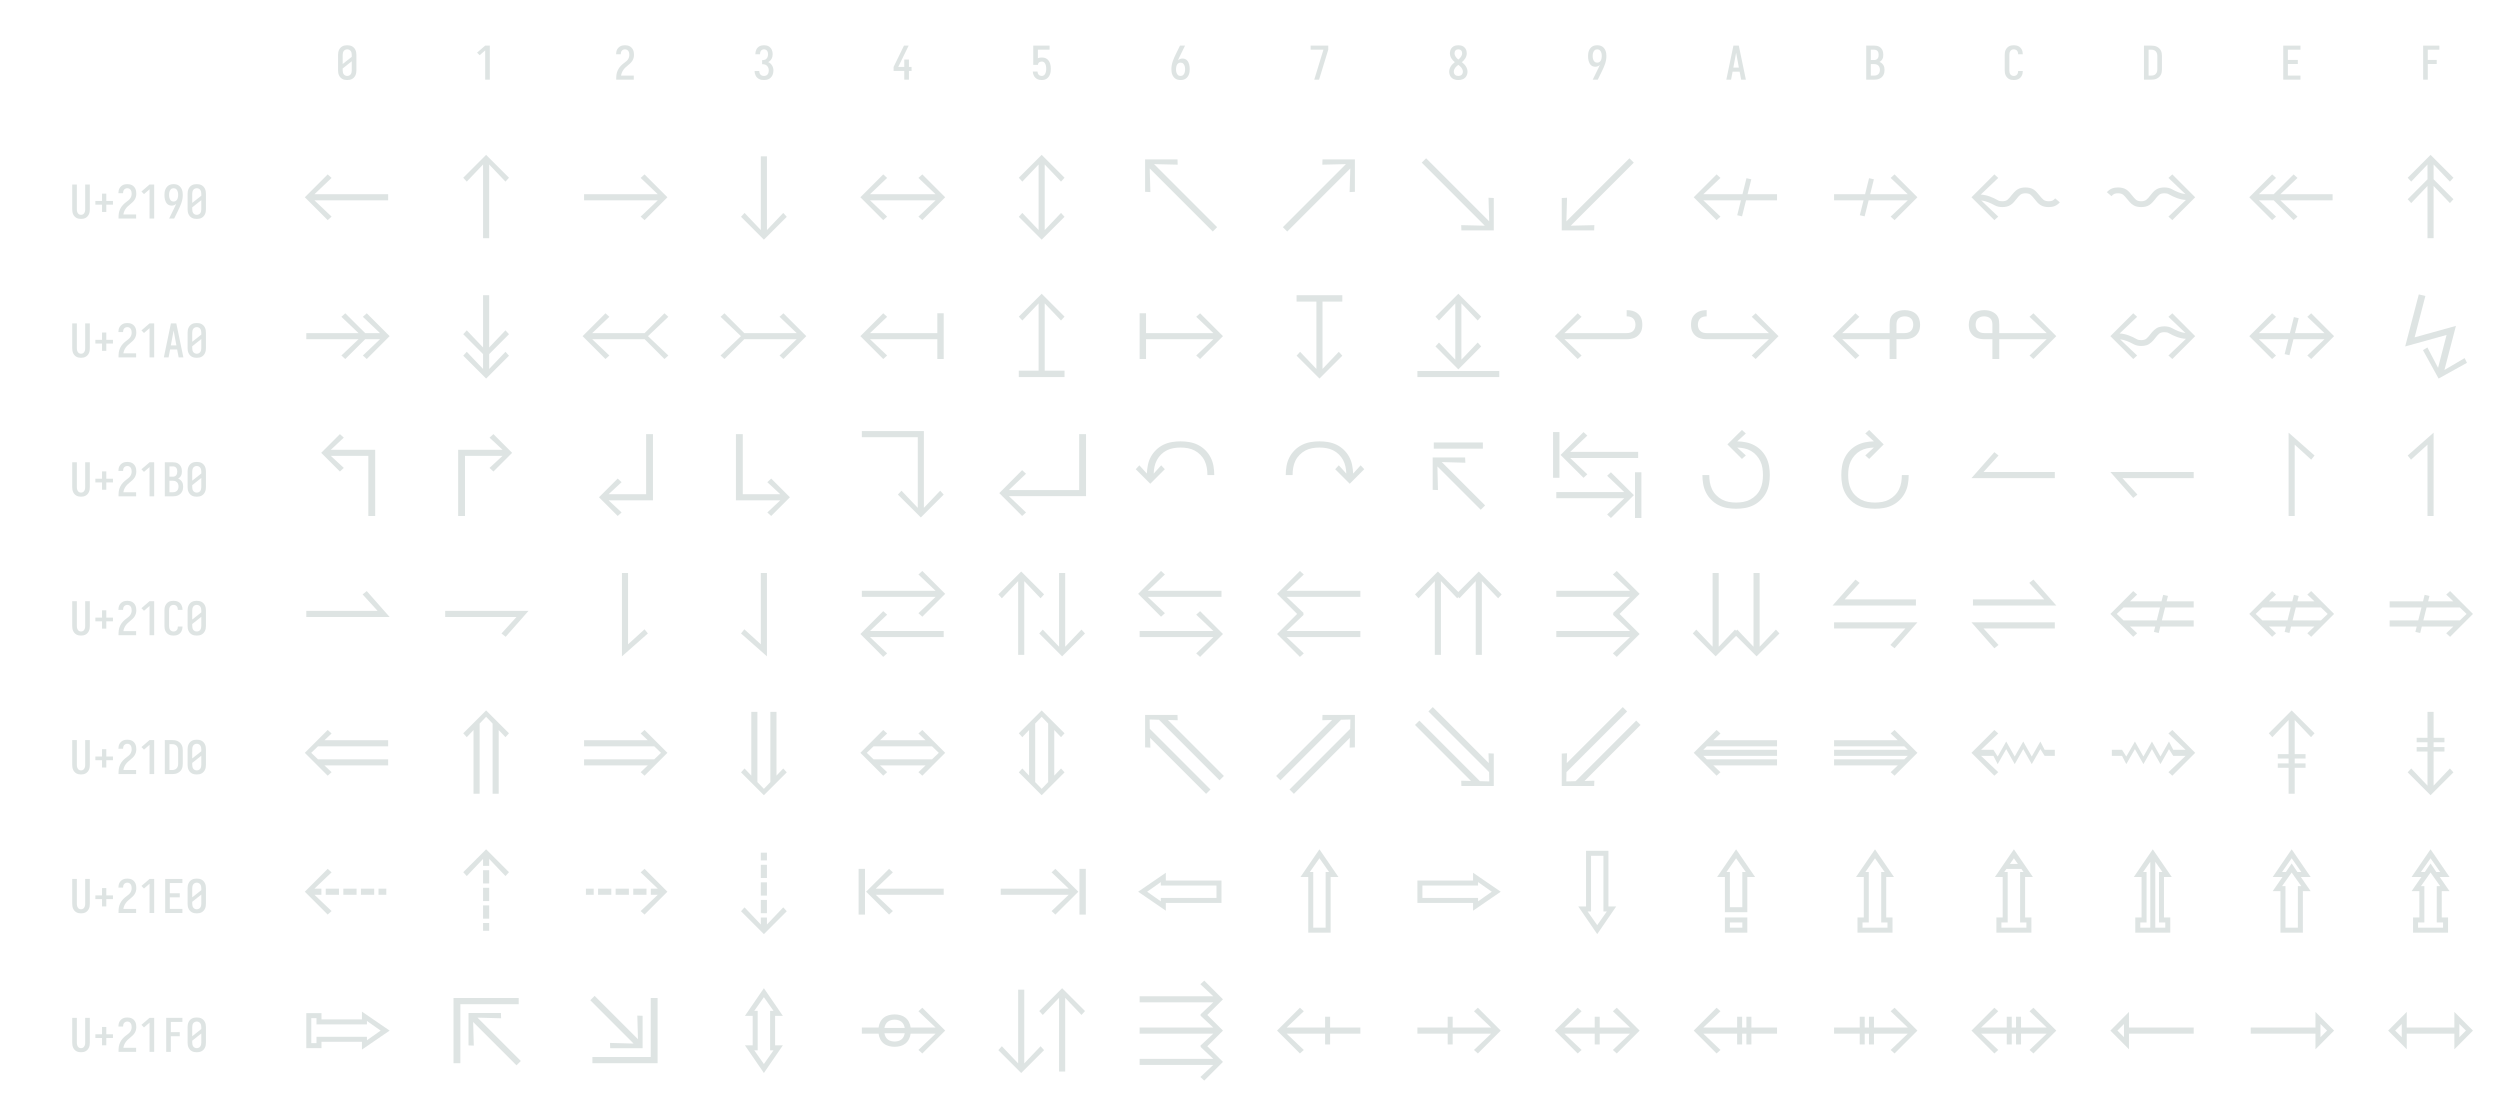 <?xml version="1.0" encoding="UTF-8" standalone="no"?>
<svg height="576" viewBox="0 0 1296 576" width="1296" xmlns="http://www.w3.org/2000/svg">
<defs>
<path d="M 250 8 Q 223 8 196 3 Q 169 -2 145 -15 Q 121 -28 102.5 -48.5 Q 84 -69 72.5 -94 Q 61 -119 56.5 -146 Q 52 -173 52 -200 L 52 -535 Q 52 -562 56.5 -589 Q 61 -616 72.5 -641 Q 84 -666 102.5 -686.5 Q 121 -707 145 -720 Q 169 -733 196 -738 Q 223 -743 250 -743 Q 277 -743 304 -738 Q 331 -733 355 -720 Q 379 -707 397.5 -686.5 Q 416 -666 427.5 -641 Q 439 -616 443.5 -589 Q 448 -562 448 -535 L 448 -200 Q 448 -173 443.5 -146 Q 439 -119 427.5 -94 Q 416 -69 397.5 -48.5 Q 379 -28 355 -15 Q 331 -2 304 3 Q 277 8 250 8 Z M 152 -338 L 348 -493 L 348 -535 Q 348 -557 343 -579 Q 338 -601 325.5 -618.5 Q 313 -636 292.5 -645.5 Q 272 -655 250 -655 Q 228 -655 207.5 -645.5 Q 187 -636 174.5 -618.5 Q 162 -601 157 -579 Q 152 -557 152 -535 Z M 250 -80 Q 272 -80 292.5 -89.5 Q 313 -99 325.5 -116.5 Q 338 -134 343 -156 Q 348 -178 348 -200 L 348 -397 L 152 -242 L 152 -200 Q 152 -178 157 -156 Q 162 -134 174.5 -116.5 Q 187 -99 207.5 -89.5 Q 228 -80 250 -80 Z " id="path1"/>
<path d="M 230 0 L 230 -632 L 110 -528 L 55 -584 L 230 -735 L 330 -735 L 330 0 Z " id="path2"/>
<path d="M 60 0 L 60 -1 Q 60 -27 61 -54 Q 62 -81 65.5 -107 Q 69 -133 77 -158.5 Q 85 -184 96.5 -208 Q 108 -232 123 -253.5 Q 138 -275 156 -294.5 Q 174 -314 194 -331 Q 214 -348 235.5 -364 Q 257 -380 277.5 -397 Q 298 -414 313 -435.5 Q 328 -457 336 -483 Q 344 -509 344 -535 Q 344 -557 339.5 -578 Q 335 -599 323.5 -617 Q 312 -635 292 -645 Q 272 -655 251 -655 Q 231 -655 212.5 -647.5 Q 194 -640 181.5 -625 Q 169 -610 163.5 -591 Q 158 -572 158 -552 L 158 -548 L 58 -548 L 58 -555 Q 58 -581 63.5 -606 Q 69 -631 81 -653 Q 93 -675 111.5 -693 Q 130 -711 152.5 -722.5 Q 175 -734 200.5 -738.5 Q 226 -743 251 -743 Q 278 -743 304.5 -737.5 Q 331 -732 354.5 -719 Q 378 -706 396 -685.5 Q 414 -665 425 -640.5 Q 436 -616 440 -589 Q 444 -562 444 -535 Q 444 -501 435 -468 Q 426 -435 407.5 -406 Q 389 -377 364 -353.5 Q 339 -330 312.5 -308.5 Q 286 -287 261 -264 Q 236 -241 216 -213 Q 196 -185 183 -153.5 Q 170 -122 165 -88 L 440 -88 L 440 0 Z " id="path3"/>
<path d="M 253 8 Q 227 8 201 4 Q 175 -0 151 -11.5 Q 127 -23 107.5 -40.5 Q 88 -58 75.5 -81 Q 63 -104 56.5 -129.5 Q 50 -155 50 -181 L 50 -187 L 150 -187 L 150 -184 Q 150 -163 157 -143 Q 164 -123 178 -108 Q 192 -93 212 -86.5 Q 232 -80 253 -80 Q 275 -80 296 -88.5 Q 317 -97 330.5 -114.5 Q 344 -132 350 -154 Q 356 -176 356 -198 Q 356 -217 352 -235.5 Q 348 -254 339 -271 Q 330 -288 316.5 -301 Q 303 -314 286 -322 Q 269 -330 250 -332 Q 231 -334 212 -334 L 212 -422 Q 229 -422 246 -424 Q 263 -426 278.5 -433 Q 294 -440 306 -452.5 Q 318 -465 325.5 -480.5 Q 333 -496 336.5 -513 Q 340 -530 340 -547 Q 340 -566 335.5 -585.5 Q 331 -605 320 -621.5 Q 309 -638 291 -646.5 Q 273 -655 253 -655 Q 234 -655 216 -647 Q 198 -639 187 -624 Q 176 -609 171 -590 Q 166 -571 166 -553 L 166 -548 L 66 -548 L 66 -556 Q 66 -581 71.5 -605.5 Q 77 -630 88 -652 Q 99 -674 116.5 -692.5 Q 134 -711 156.5 -722.5 Q 179 -734 203.5 -738.5 Q 228 -743 253 -743 Q 278 -743 303.5 -738 Q 329 -733 351 -721 Q 373 -709 390.5 -690 Q 408 -671 419 -648 Q 430 -625 435 -600 Q 440 -575 440 -550 Q 440 -524 434 -498.5 Q 428 -473 416 -450.5 Q 404 -428 385 -409.5 Q 366 -391 343 -379 Q 370 -368 391.5 -348.5 Q 413 -329 427.5 -304.5 Q 442 -280 449 -252 Q 456 -224 456 -196 Q 456 -168 450 -141.5 Q 444 -115 432 -91 Q 420 -67 401 -47 Q 382 -27 358 -14.5 Q 334 -2 307 3 Q 280 8 253 8 Z " id="path4"/>
<path d="M 282 0 L 282 -188 L 52 -188 L 52 -275 L 276 -735 L 377 -735 L 152 -275 L 282 -275 L 282 -435 L 383 -435 L 383 -275 L 440 -275 L 440 -188 L 383 -188 L 383 0 Z " id="path5"/>
<path d="M 252 8 Q 227 8 202.5 3.5 Q 178 -1 155.5 -12 Q 133 -23 114.5 -41 Q 96 -59 84 -80.5 Q 72 -102 65.5 -126.5 Q 59 -151 58 -176 L 159 -176 Q 160 -158 166.5 -139.5 Q 173 -121 185.5 -107 Q 198 -93 216 -86.5 Q 234 -80 252 -80 Q 269 -80 285 -87 Q 301 -94 312.5 -107 Q 324 -120 330.5 -135.5 Q 337 -151 341 -167.5 Q 345 -184 346.5 -201 Q 348 -218 348 -235 Q 348 -252 346.5 -269 Q 345 -286 341.5 -302.5 Q 338 -319 331.5 -334.5 Q 325 -350 314.5 -363 Q 304 -376 288 -383.5 Q 272 -391 256 -391 Q 240 -391 224 -387 Q 208 -383 195.5 -373.5 Q 183 -364 176 -349.5 Q 169 -335 168 -319 L 68 -319 L 68 -735 L 421 -735 L 421 -647 L 168 -647 L 168 -464 Q 189 -472 211 -475 Q 233 -478 256 -478 Q 285 -478 313.5 -470.5 Q 342 -463 365.5 -445.5 Q 389 -428 405.5 -403 Q 422 -378 431.5 -350.5 Q 441 -323 444.5 -294 Q 448 -265 448 -235 Q 448 -206 444.5 -176.5 Q 441 -147 431 -119 Q 421 -91 404.5 -66.5 Q 388 -42 364 -24.5 Q 340 -7 311 0.5 Q 282 8 252 8 Z " id="path6"/>
<path d="M 250 8 Q 221 8 192.5 1.5 Q 164 -5 140 -21 Q 116 -37 98.5 -60.5 Q 81 -84 70.5 -111 Q 60 -138 56 -166.5 Q 52 -195 52 -224 Q 52 -268 59.5 -311 Q 67 -354 81 -395.5 Q 95 -437 113 -477 Q 131 -517 150 -556 L 238 -735 L 347 -735 L 240 -517 Q 228 -492 216 -467 Q 204 -442 194 -416 Q 212 -436 238.5 -446 Q 265 -456 292 -456 Q 318 -456 343.5 -447 Q 369 -438 387.5 -419.5 Q 406 -401 418 -377 Q 430 -353 436.5 -328 Q 443 -303 445.5 -276.5 Q 448 -250 448 -224 Q 448 -195 444 -166.5 Q 440 -138 429.5 -111 Q 419 -84 401.5 -60.5 Q 384 -37 360 -21 Q 336 -5 307.5 1.5 Q 279 8 250 8 Z M 250 -80 Q 266 -80 282 -85.5 Q 298 -91 309.5 -102.5 Q 321 -114 328.5 -129 Q 336 -144 340.5 -159.5 Q 345 -175 346.5 -191.5 Q 348 -208 348 -224 Q 348 -240 346.5 -256.5 Q 345 -273 340.5 -289 Q 336 -305 328.5 -319.5 Q 321 -334 309.5 -345.5 Q 298 -357 282 -362.5 Q 266 -368 250 -368 Q 235 -368 221 -363.5 Q 207 -359 195.5 -349.5 Q 184 -340 176 -327.5 Q 168 -315 163.5 -301 Q 159 -287 156.5 -272.5 Q 154 -258 153 -243 Q 153 -238 152.5 -233.5 Q 152 -229 152 -224 Q 152 -208 153.5 -191.5 Q 155 -175 159.5 -159.5 Q 164 -144 171.5 -129 Q 179 -114 190.5 -102.5 Q 202 -91 218 -85.5 Q 234 -80 250 -80 Z " id="path7"/>
<path d="M 138 0 L 336 -647 L 60 -647 L 60 -735 L 440 -735 L 440 -647 L 242 0 Z " id="path8"/>
<path d="M 250 8 Q 225 8 200 4 Q 175 -0 152 -10 Q 129 -20 109.5 -37 Q 90 -54 77.5 -75.5 Q 65 -97 58.5 -121.5 Q 52 -146 52 -172 Q 52 -203 61.5 -232.5 Q 71 -262 88 -288.5 Q 105 -315 127 -336.5 Q 149 -358 174 -378 Q 152 -396 132.5 -417 Q 113 -438 98.5 -462.5 Q 84 -487 76 -514.5 Q 68 -542 68 -570 Q 68 -594 73.5 -617.5 Q 79 -641 90.5 -661.5 Q 102 -682 119.5 -698.5 Q 137 -715 158 -725 Q 179 -735 202.5 -739 Q 226 -743 250 -743 Q 274 -743 297.5 -739 Q 321 -735 342 -725 Q 363 -715 380.5 -698.5 Q 398 -682 409.5 -661.5 Q 421 -641 426.5 -617.5 Q 432 -594 432 -570 Q 432 -542 424 -514.5 Q 416 -487 401.5 -462.5 Q 387 -438 367.5 -417 Q 348 -396 326 -378 Q 351 -358 373 -336.5 Q 395 -315 412 -288.5 Q 429 -262 438.5 -232.5 Q 448 -203 448 -172 Q 448 -146 441.5 -121.5 Q 435 -97 422.5 -75.5 Q 410 -54 390.5 -37 Q 371 -20 348 -10 Q 325 -0 300 4 Q 275 8 250 8 Z M 250 -434 Q 266 -447 280.5 -461.5 Q 295 -476 306.5 -493 Q 318 -510 325 -529.5 Q 332 -549 332 -569 Q 332 -586 327 -602.5 Q 322 -619 310.5 -631.5 Q 299 -644 283 -649.5 Q 267 -655 250 -655 Q 233 -655 217 -649.5 Q 201 -644 189.5 -631.5 Q 178 -619 173 -602.5 Q 168 -586 168 -569 Q 168 -549 175 -529.5 Q 182 -510 193.5 -493 Q 205 -476 219.5 -461.5 Q 234 -447 250 -434 Z M 250 -80 Q 269 -80 288 -85.5 Q 307 -91 320.5 -104 Q 334 -117 341 -135.5 Q 348 -154 348 -173 Q 348 -196 339.5 -217.5 Q 331 -239 317 -257.5 Q 303 -276 285.5 -291 Q 268 -306 250 -320 Q 232 -306 214.5 -291 Q 197 -276 183 -257.5 Q 169 -239 160.5 -217.5 Q 152 -196 152 -173 Q 152 -154 159 -135.5 Q 166 -117 179.5 -104 Q 193 -91 212 -85.5 Q 231 -80 250 -80 Z " id="path9"/>
<path d="M 262 0 L 153 0 L 260 -218 Q 272 -243 284 -268 Q 296 -293 306 -319 Q 288 -299 261.5 -289 Q 235 -279 208 -279 Q 182 -279 156.5 -288 Q 131 -297 112.5 -315.5 Q 94 -334 82 -358 Q 70 -382 63.5 -407 Q 57 -432 54.5 -458.5 Q 52 -485 52 -511 Q 52 -540 56 -568.5 Q 60 -597 70.5 -624 Q 81 -651 98.5 -674.5 Q 116 -698 140 -714 Q 164 -730 192.5 -736.5 Q 221 -743 250 -743 Q 279 -743 307.5 -736.5 Q 336 -730 360 -714 Q 384 -698 401.5 -674.5 Q 419 -651 429.5 -624 Q 440 -597 444 -568.5 Q 448 -540 448 -511 Q 448 -467 440.5 -424 Q 433 -381 419 -339.5 Q 405 -298 387 -258 Q 369 -218 350 -179 Z M 250 -367 Q 265 -367 279 -371.5 Q 293 -376 304.5 -385.5 Q 316 -395 324 -407.5 Q 332 -420 336.5 -434 Q 341 -448 343.5 -462.5 Q 346 -477 347 -492 Q 347 -497 347.5 -501.5 Q 348 -506 348 -511 Q 348 -527 346.5 -543.5 Q 345 -560 340.5 -575.5 Q 336 -591 328.5 -606 Q 321 -621 309.5 -632.5 Q 298 -644 282 -649.5 Q 266 -655 250 -655 Q 234 -655 218 -649.5 Q 202 -644 190.5 -632.5 Q 179 -621 171.5 -606 Q 164 -591 159.5 -575.5 Q 155 -560 153.5 -543.5 Q 152 -527 152 -511 Q 152 -495 153.5 -478.5 Q 155 -462 159.5 -446 Q 164 -430 171.5 -415.5 Q 179 -401 190.5 -389.5 Q 202 -378 218 -372.5 Q 234 -367 250 -367 Z " id="path10"/>
<path d="M 39 0 L 53 -70 L 192 -735 L 308 -735 L 461 0 L 359 0 L 326 -172 L 174 -172 L 141 0 Z M 310 -260 L 267 -490 Q 263 -513 258.5 -536 Q 254 -559 250 -582 Q 246 -559 241.5 -536 Q 237 -513 233 -490 L 190 -260 Z " id="path11"/>
<path d="M 60 0 L 60 -735 L 235 -735 Q 261 -735 287 -730.5 Q 313 -726 336.5 -714 Q 360 -702 378.5 -682.5 Q 397 -663 408.5 -639.5 Q 420 -616 424.5 -590 Q 429 -564 429 -538 Q 429 -515 425.5 -492 Q 422 -469 411.5 -448.5 Q 401 -428 384.5 -411 Q 368 -394 348 -383 Q 373 -373 394.5 -355.5 Q 416 -338 430.5 -314.5 Q 445 -291 450.5 -264 Q 456 -237 456 -210 Q 456 -181 450.5 -152.5 Q 445 -124 431 -98.5 Q 417 -73 395.5 -53.5 Q 374 -34 347.5 -21.5 Q 321 -9 292.5 -4.5 Q 264 -0 235 0 Z M 160 -424 L 235 -424 Q 256 -424 275.5 -432.5 Q 295 -441 307.5 -457.5 Q 320 -474 324.5 -494.5 Q 329 -515 329 -536 Q 329 -557 324.5 -577.5 Q 320 -598 307.5 -614.5 Q 295 -631 275.5 -639 Q 256 -647 235 -647 L 160 -647 Z M 160 -88 L 235 -88 Q 251 -88 267.5 -91 Q 284 -94 298.5 -101.5 Q 313 -109 324.5 -121 Q 336 -133 343 -148 Q 350 -163 353 -179 Q 356 -195 356 -212 Q 356 -228 353 -244.5 Q 350 -261 343 -276 Q 336 -291 324.5 -303 Q 313 -315 298.5 -322.5 Q 284 -330 267.5 -333 Q 251 -336 235 -336 L 160 -336 Z " id="path12"/>
<path d="M 247 8 Q 220 8 193 3 Q 166 -2 142.5 -15.5 Q 119 -29 101 -49.5 Q 83 -70 71.5 -94.5 Q 60 -119 56 -146 Q 52 -173 52 -200 L 52 -535 Q 52 -562 56 -589 Q 60 -616 71.5 -640.5 Q 83 -665 101 -685.5 Q 119 -706 142.5 -719.5 Q 166 -733 193 -738 Q 220 -743 247 -743 Q 273 -743 298 -738.5 Q 323 -734 346 -723 Q 369 -712 387.5 -694 Q 406 -676 418 -653.5 Q 430 -631 436 -606 Q 442 -581 442 -555 L 442 -548 L 342 -548 L 342 -552 Q 342 -572 336 -591.5 Q 330 -611 317.5 -626 Q 305 -641 286 -648 Q 267 -655 247 -655 Q 225 -655 205 -645.5 Q 185 -636 173 -618 Q 161 -600 156.5 -578.5 Q 152 -557 152 -535 L 152 -200 Q 152 -178 156.5 -156.5 Q 161 -135 173 -117 Q 185 -99 205 -89.5 Q 225 -80 247 -80 Q 267 -80 286 -87 Q 305 -94 317.5 -109 Q 330 -124 336 -143.5 Q 342 -163 342 -183 L 342 -187 L 442 -187 L 442 -180 Q 442 -154 436 -129 Q 430 -104 418 -81.5 Q 406 -59 387.5 -41 Q 369 -23 346 -12 Q 323 -1 298 3.5 Q 273 8 247 8 Z " id="path13"/>
<path d="M 60 0 L 60 -735 L 220 -735 Q 250 -735 280 -730 Q 310 -725 337 -712 Q 364 -699 386.5 -678.5 Q 409 -658 423 -631.5 Q 437 -605 442.5 -575 Q 448 -545 448 -515 L 448 -220 Q 448 -190 442.5 -160 Q 437 -130 423 -103.5 Q 409 -77 386.5 -56.5 Q 364 -36 337 -23 Q 310 -10 280 -5 Q 250 -0 220 0 Z M 160 -88 L 220 -88 Q 237 -88 254.5 -91 Q 272 -94 287.5 -102.5 Q 303 -111 315 -124 Q 327 -137 334.5 -152.5 Q 342 -168 345 -185.5 Q 348 -203 348 -220 L 348 -515 Q 348 -532 345 -549.5 Q 342 -567 334.5 -582.5 Q 327 -598 315 -611 Q 303 -624 287.5 -632.5 Q 272 -641 254.5 -644 Q 237 -647 220 -647 L 160 -647 Z " id="path14"/>
<path d="M 68 0 L 68 -735 L 440 -735 L 440 -647 L 168 -647 L 168 -426 L 383 -426 L 383 -338 L 168 -338 L 168 -88 L 440 -88 L 440 0 Z " id="path15"/>
<path d="M 90 0 L 90 -735 L 440 -735 L 440 -647 L 190 -647 L 190 -426 L 383 -426 L 383 -338 L 190 -338 L 190 0 Z " id="path16"/>
<path d="M 250 8 Q 223 8 196.5 2.5 Q 170 -3 147 -16.5 Q 124 -30 106.5 -50.5 Q 89 -71 78.5 -95.5 Q 68 -120 64 -146.5 Q 60 -173 60 -200 L 60 -735 L 160 -735 L 160 -200 Q 160 -186 161.5 -172 Q 163 -158 167.5 -144.5 Q 172 -131 179.5 -118.5 Q 187 -106 197.5 -97 Q 208 -88 222 -84 Q 236 -80 250 -80 Q 264 -80 278 -84 Q 292 -88 302.5 -97 Q 313 -106 320.5 -118.5 Q 328 -131 332.5 -144.5 Q 337 -158 338.5 -172 Q 340 -186 340 -200 L 340 -735 L 440 -735 L 440 -200 Q 440 -173 436 -146.5 Q 432 -120 421.5 -95.5 Q 411 -71 393.5 -50.5 Q 376 -30 353 -16.5 Q 330 -3 303.5 2.5 Q 277 8 250 8 Z " id="path17"/>
<path d="M 296 -142 L 204 -142 L 204 -300 L 60 -300 L 60 -380 L 204 -380 L 204 -538 L 296 -538 L 296 -380 L 440 -380 L 440 -300 L 296 -300 Z " id="path18"/>
<path d="M 289 -93 L 42 -340 L 289 -587 L 331 -549 L 146 -373 L 942 -373 L 942 -307 L 146 -307 L 331 -131 Z " id="path19"/>
<path d="M 467 102 L 467 -694 L 291 -509 L 253 -551 L 500 -798 L 747 -551 L 709 -509 L 533 -694 L 533 102 Z " id="path20"/>
<path d="M 711 -93 L 669 -131 L 854 -307 L 58 -307 L 58 -373 L 854 -373 L 669 -549 L 711 -587 L 958 -340 Z " id="path21"/>
<path d="M 500 118 L 253 -129 L 291 -171 L 467 14 L 467 -782 L 533 -782 L 533 14 L 709 -171 L 747 -129 Z " id="path22"/>
<path d="M 289 -93 L 42 -340 L 289 -587 L 331 -549 L 146 -373 L 854 -373 L 669 -549 L 711 -587 L 958 -340 L 711 -93 L 669 -131 L 854 -307 L 146 -307 L 331 -131 Z " id="path23"/>
<path d="M 500 118 L 253 -129 L 291 -171 L 467 14 L 467 -694 L 291 -509 L 253 -551 L 500 -798 L 747 -551 L 709 -509 L 533 -694 L 533 14 L 709 -171 L 747 -129 Z " id="path24"/>
<path d="M 848 30 L 167 -651 L 174 -396 L 117 -399 L 117 -749 L 467 -749 L 469 -692 L 214 -698 L 895 -17 Z " id="path25"/>
<path d="M 152 30 L 105 -17 L 786 -698 L 531 -692 L 533 -749 L 883 -749 L 883 -399 L 826 -396 L 833 -651 Z " id="path26"/>
<path d="M 883 18 L 533 18 L 531 -39 L 786 -33 L 105 -714 L 152 -761 L 833 -80 L 826 -335 L 883 -332 Z " id="path27"/>
<path d="M 117 18 L 117 -332 L 174 -335 L 167 -80 L 848 -761 L 895 -714 L 214 -33 L 469 -39 L 467 18 Z " id="path28"/>
<path d="M 289 -93 L 42 -340 L 289 -587 L 331 -549 L 146 -373 L 942 -373 L 942 -307 L 146 -307 L 331 -131 Z M 564 -134 L 512 -146 L 612 -546 L 664 -534 Z " id="path29"/>
<path d="M 711 -93 L 669 -131 L 854 -307 L 58 -307 L 58 -373 L 854 -373 L 669 -549 L 711 -587 L 958 -340 Z M 388 -134 L 336 -146 L 436 -546 L 488 -534 Z " id="path30"/>
<path d="M 289 -93 L 42 -340 L 289 -587 L 331 -549 L 142 -369 Q 191 -366 238 -349 Q 285 -332 328 -307 Q 338 -301 350.5 -299 Q 363 -297 375 -297 Q 390 -297 405 -300.5 Q 420 -304 431.5 -313.5 Q 443 -323 453 -335 Q 463 -347 472 -358 L 472 -359 Q 487 -377 502.5 -394 Q 518 -411 537 -423.5 Q 556 -436 579 -441 Q 602 -446 625 -446 Q 648 -446 671 -441 Q 694 -436 713 -423.5 Q 732 -411 747.5 -393.5 Q 763 -376 778 -358 L 779 -357 Q 789 -345 798.5 -333.5 Q 808 -322 819.5 -313 Q 831 -304 845.5 -300.5 Q 860 -297 875 -297 Q 885 -297 895 -298 Q 905 -299 914.5 -303 Q 924 -307 931.5 -313.5 Q 939 -320 946 -328 L 996 -285 Q 984 -272 970.5 -262 Q 957 -252 941.5 -245.5 Q 926 -239 909 -236.5 Q 892 -234 875 -234 Q 852 -234 829 -239 Q 806 -244 786.5 -256.5 Q 767 -269 751.5 -286.5 Q 736 -304 722 -322 Q 712 -334 702.5 -345.5 Q 693 -357 681.5 -366.5 Q 670 -376 655 -379.5 Q 640 -383 625 -383 Q 610 -383 595.5 -379.5 Q 581 -376 569.5 -367 Q 558 -358 548 -346.5 Q 538 -335 529 -323 L 528 -322 Q 514 -304 498.5 -286.5 Q 483 -269 463.5 -256.5 Q 444 -244 421 -239 Q 398 -234 375 -234 L 374 -234 Q 353 -234 332 -238.5 Q 311 -243 293 -253 Q 259 -272 222.5 -286.5 Q 186 -301 147 -306 L 331 -131 Z " id="path31"/>
<path d="M 711 -93 L 669 -131 L 858 -311 Q 809 -314 762 -331 Q 715 -348 672 -373 Q 662 -379 649.5 -381 Q 637 -383 625 -383 Q 610 -383 595 -379.5 Q 580 -376 568.5 -366.5 Q 557 -357 547 -345 Q 537 -333 528 -322 L 528 -321 Q 513 -303 497.5 -286 Q 482 -269 463 -256.5 Q 444 -244 421 -239 Q 398 -234 375 -234 Q 352 -234 329 -239 Q 306 -244 287 -256.5 Q 268 -269 252.5 -286.5 Q 237 -304 222 -322 L 221 -323 Q 211 -335 201.5 -346.5 Q 192 -358 180.5 -367 Q 169 -376 154.5 -379.5 Q 140 -383 125 -383 Q 115 -383 105 -382 Q 95 -381 85.5 -377 Q 76 -373 68.5 -366.5 Q 61 -360 54 -352 L 4 -395 Q 16 -408 29.5 -418 Q 43 -428 58.5 -434.5 Q 74 -441 91 -443.5 Q 108 -446 125 -446 Q 148 -446 171 -441 Q 194 -436 213.5 -423.5 Q 233 -411 248.5 -393.5 Q 264 -376 278 -358 Q 288 -346 297.5 -334.5 Q 307 -323 318.5 -313.5 Q 330 -304 345 -300.5 Q 360 -297 375 -297 Q 390 -297 404.5 -300.5 Q 419 -304 430.5 -313 Q 442 -322 452 -333.5 Q 462 -345 471 -357 L 472 -358 Q 486 -376 501.5 -393.5 Q 517 -411 536.5 -423.5 Q 556 -436 579 -441 Q 602 -446 625 -446 L 626 -446 Q 647 -446 668 -441.5 Q 689 -437 707 -427 Q 741 -408 777.5 -393.5 Q 814 -379 853 -374 L 669 -549 L 711 -587 L 958 -340 Z " id="path32"/>
<path d="M 289 -93 L 42 -340 L 289 -587 L 331 -549 L 146 -373 L 306 -373 L 521 -587 L 563 -549 L 378 -373 L 942 -373 L 942 -307 L 378 -307 L 563 -131 L 521 -93 L 306 -307 L 146 -307 L 331 -131 Z " id="path33"/>
<path d="M 467 102 L 467 -462 L 291 -277 L 253 -319 L 467 -534 L 467 -694 L 291 -509 L 253 -551 L 500 -798 L 747 -551 L 709 -509 L 533 -694 L 533 -534 L 747 -319 L 709 -277 L 533 -462 L 533 102 Z " id="path34"/>
<path d="M 479 -93 L 437 -131 L 622 -307 L 58 -307 L 58 -373 L 622 -373 L 437 -549 L 479 -587 L 694 -373 L 854 -373 L 669 -549 L 711 -587 L 958 -340 L 711 -93 L 669 -131 L 854 -307 L 694 -307 Z " id="path35"/>
<path d="M 500 118 L 253 -129 L 291 -171 L 467 14 L 467 -146 L 253 -361 L 291 -403 L 467 -218 L 467 -782 L 533 -782 L 533 -218 L 709 -403 L 747 -361 L 533 -146 L 533 14 L 709 -171 L 747 -129 Z " id="path36"/>
<path d="M 289 -93 L 42 -340 L 289 -587 L 331 -549 L 146 -373 L 712 -373 L 926 -587 L 968 -549 L 748 -340 L 968 -131 L 926 -93 L 712 -307 L 146 -307 L 331 -131 Z " id="path37"/>
<path d="M 74 -93 L 32 -131 L 252 -340 L 32 -549 L 74 -587 L 288 -373 L 854 -373 L 669 -549 L 711 -587 L 958 -340 L 711 -93 L 669 -131 L 854 -307 L 288 -307 Z " id="path38"/>
<path d="M 289 -93 L 42 -340 L 289 -587 L 331 -549 L 146 -373 L 873 -373 L 873 -587 L 942 -587 L 942 -93 L 873 -93 L 873 -307 L 146 -307 L 331 -131 Z " id="path39"/>
<path d="M 747 102 L 253 102 L 253 33 L 467 33 L 467 -694 L 291 -509 L 253 -551 L 500 -798 L 747 -551 L 709 -509 L 533 -694 L 533 33 L 747 33 Z " id="path40"/>
<path d="M 127 -93 L 58 -93 L 58 -587 L 127 -587 L 127 -373 L 854 -373 L 669 -549 L 711 -587 L 958 -340 L 711 -93 L 669 -131 L 854 -307 L 127 -307 Z " id="path41"/>
<path d="M 500 118 L 253 -129 L 291 -171 L 467 14 L 467 -713 L 253 -713 L 253 -782 L 747 -782 L 747 -713 L 533 -713 L 533 14 L 709 -171 L 747 -129 Z " id="path42"/>
<path d="M 500 19 L 253 -229 L 291 -271 L 467 -86 L 467 -694 L 291 -509 L 253 -551 L 500 -798 L 747 -551 L 709 -509 L 533 -694 L 533 -86 L 709 -271 L 747 -229 Z M 942 102 L 58 102 L 58 36 L 942 36 Z " id="path43"/>
<path d="M 289 -93 L 42 -340 L 289 -587 L 331 -549 L 146 -373 L 819 -373 Q 837 -373 855.5 -378 Q 874 -383 887.5 -396 Q 901 -409 907 -427 Q 913 -445 913 -464 Q 913 -482 907 -500.5 Q 901 -519 887.5 -531.5 Q 874 -544 855.5 -549 Q 837 -554 818 -554 L 818 -621 Q 840 -621 862 -617.5 Q 884 -614 904 -605 Q 924 -596 940.5 -581.5 Q 957 -567 968 -548 Q 979 -529 983 -507.5 Q 987 -486 987 -464 Q 987 -442 983 -420.5 Q 979 -399 968 -380 Q 957 -361 940.5 -346 Q 924 -331 904 -322.5 Q 884 -314 862 -310.5 Q 840 -307 819 -307 L 146 -307 L 331 -131 Z " id="path44"/>
<path d="M 711 -93 L 669 -131 L 854 -307 L 181 -307 Q 160 -307 138 -310.5 Q 116 -314 96 -322.5 Q 76 -331 59.5 -346 Q 43 -361 32 -380 Q 21 -399 17 -420.5 Q 13 -442 13 -464 Q 13 -486 17 -507.5 Q 21 -529 32 -548 Q 43 -567 59.5 -581.5 Q 76 -596 96 -605 Q 116 -614 138 -617.5 Q 160 -621 182 -621 L 182 -554 Q 163 -554 144.5 -549 Q 126 -544 112.5 -531.5 Q 99 -519 93 -500.5 Q 87 -482 87 -464 Q 87 -445 93 -427 Q 99 -409 112.5 -396 Q 126 -383 144.5 -378 Q 163 -373 181 -373 L 854 -373 L 669 -549 L 711 -587 L 958 -340 Z " id="path45"/>
<path d="M 289 -93 L 42 -340 L 289 -587 L 331 -549 L 146 -373 L 658 -373 L 658 -464 Q 658 -485 660.5 -507 Q 663 -529 673 -548.5 Q 683 -568 700 -582 Q 717 -596 737 -605 Q 757 -614 778.5 -617.5 Q 800 -621 822 -621 Q 854 -621 886 -611.5 Q 918 -602 942 -580.5 Q 966 -559 976.5 -527.5 Q 987 -496 987 -464 Q 987 -442 983 -420.5 Q 979 -399 968 -380 Q 957 -361 940.5 -346 Q 924 -331 904 -322.5 Q 884 -314 862 -310.5 Q 840 -307 819 -307 L 732 -307 L 732 -93 L 658 -93 L 658 -307 L 146 -307 L 331 -131 Z M 732 -373 L 819 -373 Q 837 -373 855.5 -378 Q 874 -383 887.5 -396 Q 901 -409 907 -427 Q 913 -445 913 -464 Q 913 -482 907.5 -500 Q 902 -518 889 -530.5 Q 876 -543 858 -548.5 Q 840 -554 822 -554 Q 803 -554 785 -548.5 Q 767 -543 754 -530.5 Q 741 -518 736.5 -500 Q 732 -482 732 -464 Z " id="path46"/>
<path d="M 342 -93 L 268 -93 L 268 -307 L 181 -307 Q 160 -307 138 -310.5 Q 116 -314 96 -322.5 Q 76 -331 59.5 -346 Q 43 -361 32 -380 Q 21 -399 17 -420.5 Q 13 -442 13 -464 Q 13 -496 23.5 -527.5 Q 34 -559 58 -580.5 Q 82 -602 114 -611.5 Q 146 -621 178 -621 Q 200 -621 221.5 -617.5 Q 243 -614 263 -605 Q 283 -596 300 -582 Q 317 -568 327 -548.5 Q 337 -529 339.5 -507 Q 342 -485 342 -464 L 342 -373 L 854 -373 L 669 -549 L 711 -587 L 958 -340 L 711 -93 L 669 -131 L 854 -307 L 342 -307 Z M 181 -373 L 268 -373 L 268 -464 Q 268 -482 263.5 -500 Q 259 -518 246 -530.5 Q 233 -543 215 -548.5 Q 197 -554 178 -554 Q 160 -554 142 -548.5 Q 124 -543 111 -530.5 Q 98 -518 92.5 -500 Q 87 -482 87 -464 Q 87 -445 93 -427 Q 99 -409 112.5 -396 Q 126 -383 144.5 -378 Q 163 -373 181 -373 Z " id="path47"/>
<path d="M 289 -93 L 42 -340 L 289 -587 L 331 -549 L 142 -369 Q 191 -366 238 -349 Q 285 -332 328 -307 Q 338 -301 350.5 -299 Q 363 -297 375 -297 Q 390 -297 405 -300.5 Q 420 -304 432 -314 Q 444 -324 453.5 -335.5 Q 463 -347 472.5 -359 Q 482 -371 492 -383 Q 502 -395 513.5 -405 Q 525 -415 537.5 -423.5 Q 550 -432 564.5 -437 Q 579 -442 594.5 -444 Q 610 -446 625 -446 Q 646 -446 667.5 -441.5 Q 689 -437 707 -427 Q 741 -408 777.5 -393.5 Q 814 -379 853 -374 L 669 -549 L 711 -587 L 958 -340 L 711 -93 L 669 -131 L 858 -311 Q 809 -314 762 -331 Q 715 -348 672 -373 Q 662 -379 649.5 -381 Q 637 -383 625 -383 Q 610 -383 595 -379.5 Q 580 -376 568 -366 Q 556 -356 546.5 -344.5 Q 537 -333 527.5 -321 Q 518 -309 508 -297 Q 498 -285 486.5 -275 Q 475 -265 462.5 -256.5 Q 450 -248 435.5 -243 Q 421 -238 405.5 -236 Q 390 -234 375 -234 Q 354 -234 332.5 -238.5 Q 311 -243 293 -253 Q 259 -272 222.5 -286.5 Q 186 -301 147 -306 L 331 -131 Z " id="path48"/>
<path d="M 289 -93 L 42 -340 L 289 -587 L 331 -549 L 146 -373 L 854 -373 L 669 -549 L 711 -587 L 958 -340 L 711 -93 L 669 -131 L 854 -307 L 146 -307 L 331 -131 Z M 476 -134 L 424 -146 L 524 -546 L 576 -534 Z " id="path49"/>
<path d="M 587 118 L 563 75 L 562 74 L 562 73 L 418 -189 L 466 -218 L 581 2 L 673 -353 L 226 -229 L 373 -791 L 444 -774 L 328 -327 L 774 -451 L 650 25 L 868 -103 L 893 -52 Z " id="path50"/>
<path d="M 728 102 L 728 -547 L 323 -547 L 463 -417 L 421 -378 L 219 -580 L 421 -782 L 463 -744 L 323 -613 L 802 -613 L 802 102 Z " id="path51"/>
<path d="M 198 102 L 198 -613 L 677 -613 L 625 -662 L 537 -744 L 579 -782 L 781 -580 L 579 -378 L 537 -417 L 677 -547 L 272 -547 L 272 102 Z " id="path52"/>
<path d="M 421 102 L 219 -100 L 421 -302 L 463 -263 L 323 -133 L 728 -133 L 728 -782 L 802 -782 L 802 -67 L 323 -67 L 463 64 Z " id="path53"/>
<path d="M 579 102 L 537 64 L 677 -67 L 198 -67 L 198 -782 L 272 -782 L 272 -133 L 677 -133 L 537 -263 L 579 -302 L 781 -100 Z " id="path54"/>
<path d="M 695 118 L 447 -129 L 486 -171 L 662 14 L 662 -749 L 58 -749 L 58 -815 L 728 -815 L 728 14 L 904 -171 L 942 -129 Z " id="path55"/>
<path d="M 289 102 L 42 -145 L 289 -393 L 331 -354 L 146 -178 L 905 -178 L 905 -782 L 979 -782 L 979 -112 L 146 -112 L 221 -41 L 331 64 Z " id="path56"/>
<path d="M 173 -246 L 16 -403 L 55 -445 L 136 -356 Q 138 -403 147.5 -450 Q 157 -497 180 -538.5 Q 203 -580 238 -613.5 Q 273 -647 315.5 -667.5 Q 358 -688 405.5 -696 Q 453 -704 500 -704 Q 549 -704 597.5 -695.5 Q 646 -687 689.5 -665 Q 733 -643 768 -608 Q 803 -573 825 -529.5 Q 847 -486 855.5 -437.5 Q 864 -389 864 -340 L 790 -340 Q 790 -379 783.5 -418.5 Q 777 -458 760 -493.5 Q 743 -529 715 -557.5 Q 687 -586 652.5 -604.5 Q 618 -623 578.5 -630 Q 539 -637 500 -637 Q 462 -637 424 -630.5 Q 386 -624 352 -607 Q 318 -590 290.5 -563 Q 263 -536 245 -502.5 Q 227 -469 219 -431.5 Q 211 -394 210 -356 L 291 -445 L 330 -403 Z " id="path57"/>
<path d="M 827 -246 L 670 -403 L 709 -445 L 790 -356 Q 789 -394 781 -431.5 Q 773 -469 755 -502.5 Q 737 -536 709.5 -563 Q 682 -590 648 -607 Q 614 -624 576 -630.5 Q 538 -637 500 -637 Q 461 -637 421.5 -630 Q 382 -623 347.5 -604.5 Q 313 -586 285 -557.5 Q 257 -529 240 -493.5 Q 223 -458 216.5 -418.5 Q 210 -379 210 -340 L 136 -340 Q 136 -389 144.5 -437.5 Q 153 -486 175 -529.5 Q 197 -573 232 -608 Q 267 -643 310.5 -665 Q 354 -687 402.5 -695.5 Q 451 -704 500 -704 Q 547 -704 594.5 -696 Q 642 -688 684.5 -667.5 Q 727 -647 762 -613.5 Q 797 -580 820 -538.5 Q 843 -497 852.5 -450 Q 862 -403 864 -356 L 945 -445 L 984 -403 Z " id="path58"/>
<path d="M 235 -625 L 235 -692 L 765 -692 L 765 -625 Z M 742 35 L 274 -433 L 280 -178 L 223 -180 L 223 -530 L 573 -530 L 576 -473 L 321 -480 L 789 -12 Z " id="path59"/>
<path d="M 977 124 L 908 124 L 908 -370 L 977 -370 Z M 648 124 L 607 86 L 792 -90 L 58 -90 L 58 -156 L 792 -156 L 607 -332 L 648 -370 L 896 -123 Z M 23 -310 L 23 -804 L 92 -804 L 92 -310 Z M 352 -310 L 104 -557 L 352 -804 L 393 -766 L 208 -590 L 942 -590 L 942 -524 L 208 -524 L 393 -348 Z " id="path60"/>
<path d="M 500 24 Q 451 24 402.5 15.5 Q 354 7 310.5 -15 Q 267 -37 232 -72 Q 197 -107 175 -150.5 Q 153 -194 144.5 -242.5 Q 136 -291 136 -340 L 210 -340 Q 210 -301 216.5 -261.5 Q 223 -222 240 -186.5 Q 257 -151 285 -122.5 Q 313 -94 347.5 -75.5 Q 382 -57 421.5 -50 Q 461 -43 500 -43 Q 539 -43 578.5 -50 Q 618 -57 652.5 -75.5 Q 687 -94 715 -122.5 Q 743 -151 760 -186.5 Q 777 -222 783.5 -261.5 Q 790 -301 790 -340 Q 790 -378 784 -416.5 Q 778 -455 761.5 -489.5 Q 745 -524 719 -553 Q 693 -582 659.5 -601 Q 626 -620 588.5 -628 Q 551 -636 512 -637 L 605 -552 L 563 -514 L 406 -671 L 563 -827 L 605 -789 L 512 -704 Q 560 -703 607 -693.5 Q 654 -684 696.5 -661.5 Q 739 -639 772.5 -604 Q 806 -569 827 -526 Q 848 -483 856 -435.5 Q 864 -388 864 -340 Q 864 -291 855.5 -242.5 Q 847 -194 825 -150.5 Q 803 -107 768 -72 Q 733 -37 689.5 -15 Q 646 7 597.5 15.5 Q 549 24 500 24 Z " id="path61"/>
<path d="M 500 24 Q 451 24 402.5 15.5 Q 354 7 310.5 -15 Q 267 -37 232 -72 Q 197 -107 175 -150.5 Q 153 -194 144.5 -242.5 Q 136 -291 136 -340 Q 136 -388 144 -435.5 Q 152 -483 173 -526 Q 194 -569 227.5 -604 Q 261 -639 303.5 -661.5 Q 346 -684 393 -693.5 Q 440 -703 488 -704 L 395 -789 L 437 -827 L 594 -671 L 437 -514 L 395 -552 L 488 -637 Q 449 -636 411.5 -628 Q 374 -620 340.5 -601 Q 307 -582 281 -553 Q 255 -524 238.5 -489.5 Q 222 -455 216 -416.5 Q 210 -378 210 -340 Q 210 -301 216.5 -261.5 Q 223 -222 240 -186.5 Q 257 -151 285 -122.5 Q 313 -94 347.5 -75.5 Q 382 -57 421.5 -50 Q 461 -43 500 -43 Q 539 -43 578.5 -50 Q 618 -57 652.5 -75.5 Q 687 -94 715 -122.5 Q 743 -151 760 -186.5 Q 777 -222 783.5 -261.5 Q 790 -301 790 -340 L 864 -340 Q 864 -291 855.5 -242.5 Q 847 -194 825 -150.5 Q 803 -107 768 -72 Q 733 -37 689.5 -15 Q 646 7 597.5 15.5 Q 549 24 500 24 Z " id="path62"/>
<path d="M 942 -307 L 42 -307 L 289 -587 L 334 -551 L 172 -373 L 942 -373 Z " id="path63"/>
<path d="M 289 -93 L 42 -373 L 942 -373 L 942 -307 L 172 -307 L 334 -129 Z " id="path64"/>
<path d="M 467 102 L 467 -798 L 747 -551 L 711 -506 L 533 -668 L 533 102 Z " id="path65"/>
<path d="M 467 102 L 467 -668 L 289 -506 L 253 -551 L 533 -798 L 533 102 Z " id="path66"/>
<path d="M 58 -307 L 58 -373 L 828 -373 L 666 -551 L 711 -587 L 958 -307 Z " id="path67"/>
<path d="M 711 -93 L 666 -129 L 828 -307 L 58 -307 L 58 -373 L 958 -373 Z " id="path68"/>
<path d="M 467 118 L 467 -782 L 533 -782 L 533 -12 L 711 -174 L 747 -129 Z " id="path69"/>
<path d="M 533 118 L 253 -129 L 289 -174 L 467 -12 L 467 -782 L 533 -782 Z " id="path70"/>
<path d="M 289 124 L 42 -123 L 289 -370 L 331 -332 L 146 -156 L 942 -156 L 942 -90 L 146 -90 L 331 86 Z M 711 -310 L 669 -348 L 854 -524 L 58 -524 L 58 -590 L 854 -590 L 669 -766 L 711 -804 L 958 -557 Z " id="path71"/>
<path d="M 246 102 L 246 -694 L 70 -509 L 32 -551 L 279 -798 L 526 -551 L 488 -509 L 312 -694 L 312 102 Z M 721 118 L 474 -129 L 512 -171 L 688 14 L 688 -782 L 754 -782 L 754 14 L 930 -171 L 968 -129 Z " id="path72"/>
<path d="M 711 124 L 669 86 L 854 -90 L 58 -90 L 58 -156 L 854 -156 L 669 -332 L 711 -370 L 958 -123 Z M 289 -310 L 42 -557 L 289 -804 L 331 -766 L 146 -590 L 942 -590 L 942 -524 L 146 -524 L 331 -348 Z " id="path73"/>
<path d="M 289 124 L 42 -123 L 289 -370 L 331 -332 L 146 -156 L 942 -156 L 942 -90 L 146 -90 L 331 86 Z M 289 -310 L 42 -557 L 289 -804 L 331 -766 L 146 -590 L 942 -590 L 942 -524 L 146 -524 L 331 -348 Z " id="path74"/>
<path d="M 246 102 L 246 -694 L 70 -509 L 32 -551 L 279 -798 L 526 -551 L 488 -509 L 312 -694 L 312 102 Z M 688 102 L 688 -694 L 512 -509 L 474 -551 L 721 -798 L 968 -551 L 930 -509 L 754 -694 L 754 102 Z " id="path75"/>
<path d="M 711 124 L 669 86 L 854 -90 L 58 -90 L 58 -156 L 854 -156 L 669 -332 L 711 -370 L 958 -123 Z M 711 -310 L 669 -348 L 854 -524 L 58 -524 L 58 -590 L 854 -590 L 669 -766 L 711 -804 L 958 -557 Z " id="path76"/>
<path d="M 279 118 L 32 -129 L 70 -171 L 246 14 L 246 -782 L 312 -782 L 312 14 L 488 -171 L 526 -129 Z M 721 118 L 474 -129 L 512 -171 L 688 14 L 688 -782 L 754 -782 L 754 14 L 930 -171 L 968 -129 Z " id="path77"/>
<path d="M 711 31 L 666 -5 L 828 -183 L 58 -183 L 58 -249 L 958 -249 Z M 942 -431 L 42 -431 L 289 -711 L 334 -675 L 172 -497 L 942 -497 Z " id="path78"/>
<path d="M 289 31 L 42 -249 L 942 -249 L 942 -183 L 172 -183 L 334 -5 Z M 58 -431 L 58 -497 L 828 -497 L 666 -675 L 711 -711 L 958 -431 Z " id="path79"/>
<path d="M 289 -93 L 42 -340 L 289 -587 L 331 -549 L 254 -476 L 942 -476 L 942 -410 L 184 -410 L 111 -340 L 184 -270 L 942 -270 L 942 -204 L 254 -204 L 331 -131 Z M 564 -134 L 512 -146 L 612 -546 L 664 -534 Z " id="path80"/>
<path d="M 289 -93 L 42 -340 L 289 -587 L 331 -549 L 254 -476 L 746 -476 L 669 -549 L 711 -587 L 958 -340 L 711 -93 L 669 -131 L 746 -204 L 254 -204 L 331 -131 Z M 816 -270 L 889 -340 L 816 -410 L 184 -410 L 111 -340 L 184 -270 Z M 476 -134 L 424 -146 L 524 -546 L 576 -534 Z " id="path81"/>
<path d="M 711 -93 L 669 -131 L 746 -204 L 58 -204 L 58 -270 L 816 -270 L 889 -340 L 816 -410 L 58 -410 L 58 -476 L 746 -476 L 669 -549 L 711 -587 L 958 -340 Z M 388 -134 L 336 -146 L 436 -546 L 488 -534 Z " id="path82"/>
<path d="M 289 -93 L 42 -340 L 289 -587 L 331 -549 L 254 -476 L 942 -476 L 942 -410 L 184 -410 L 111 -340 L 184 -270 L 942 -270 L 942 -204 L 254 -204 L 331 -131 Z " id="path83"/>
<path d="M 364 102 L 364 -586 L 291 -509 L 253 -551 L 500 -798 L 747 -551 L 709 -509 L 636 -586 L 636 102 L 570 102 L 570 -656 L 500 -729 L 430 -656 L 430 102 Z " id="path84"/>
<path d="M 711 -93 L 669 -131 L 746 -204 L 58 -204 L 58 -270 L 816 -270 L 889 -340 L 816 -410 L 58 -410 L 58 -476 L 746 -476 L 669 -549 L 711 -587 L 958 -340 Z " id="path85"/>
<path d="M 500 118 L 253 -129 L 291 -171 L 364 -94 L 364 -782 L 430 -782 L 430 -24 L 500 49 L 570 -24 L 570 -782 L 636 -782 L 636 -94 L 709 -171 L 747 -129 Z " id="path86"/>
<path d="M 289 -93 L 42 -340 L 289 -587 L 331 -549 L 254 -476 L 746 -476 L 669 -549 L 711 -587 L 958 -340 L 711 -93 L 669 -131 L 746 -204 L 254 -204 L 331 -131 Z M 816 -270 L 889 -340 L 816 -410 L 184 -410 L 111 -340 L 184 -270 Z " id="path87"/>
<path d="M 500 49 L 570 -24 L 570 -656 L 500 -729 L 430 -656 L 430 -24 Z M 500 118 L 253 -129 L 291 -171 L 364 -94 L 364 -586 L 291 -509 L 253 -551 L 500 -798 L 747 -551 L 709 -509 L 636 -586 L 636 -94 L 709 -171 L 747 -129 Z " id="path88"/>
<path d="M 776 103 L 171 -502 L 174 -396 L 117 -399 L 117 -749 L 467 -749 L 469 -692 L 363 -695 L 968 -90 L 921 -43 L 267 -697 L 166 -700 L 168 -599 L 823 56 Z " id="path89"/>
<path d="M 224 103 L 177 56 L 832 -599 L 834 -700 L 733 -697 L 79 -43 L 55 -66 L 32 -90 L 637 -695 L 531 -692 L 533 -749 L 883 -749 L 883 -399 L 826 -396 L 829 -502 Z " id="path90"/>
<path d="M 883 18 L 533 18 L 531 -39 L 637 -36 L 32 -641 L 79 -688 L 733 -34 L 834 -31 L 832 -132 L 177 -787 L 224 -834 L 829 -229 L 826 -335 L 883 -332 Z " id="path91"/>
<path d="M 117 18 L 117 -332 L 174 -335 L 171 -229 L 776 -834 L 823 -787 L 168 -132 L 166 -31 L 267 -34 L 921 -688 L 968 -641 L 363 -36 L 469 -39 L 467 18 Z " id="path92"/>
<path d="M 289 -93 L 42 -340 L 289 -587 L 331 -549 L 254 -476 L 942 -476 L 942 -410 L 184 -410 L 146 -373 L 942 -373 L 942 -307 L 146 -307 L 184 -270 L 942 -270 L 942 -204 L 254 -204 L 331 -131 Z " id="path93"/>
<path d="M 711 -93 L 669 -131 L 746 -204 L 58 -204 L 58 -270 L 816 -270 L 854 -307 L 58 -307 L 58 -373 L 854 -373 L 816 -410 L 58 -410 L 58 -476 L 746 -476 L 669 -549 L 711 -587 L 958 -340 Z " id="path94"/>
<path d="M 289 -93 L 42 -340 L 289 -587 L 331 -549 L 146 -373 L 279 -373 L 325 -300 L 417 -462 L 509 -300 L 601 -462 L 693 -300 L 786 -462 L 832 -373 L 942 -373 L 942 -307 L 832 -307 L 786 -380 L 693 -218 L 601 -380 L 509 -218 L 417 -380 L 325 -218 L 279 -307 L 146 -307 L 331 -131 Z " id="path95"/>
<path d="M 711 -93 L 669 -131 L 854 -307 L 721 -307 L 675 -380 L 583 -218 L 491 -380 L 399 -218 L 307 -380 L 214 -218 L 168 -307 L 58 -307 L 58 -373 L 168 -373 L 214 -300 L 307 -462 L 399 -300 L 491 -462 L 583 -300 L 675 -462 L 721 -373 L 854 -373 L 669 -549 L 711 -587 L 958 -340 Z " id="path96"/>
<path d="M 467 102 L 467 -694 L 291 -509 L 253 -551 L 500 -798 L 747 -551 L 709 -509 L 533 -694 L 533 102 Z M 650 -278 L 350 -278 L 350 -326 L 650 -326 Z M 350 -178 L 350 -226 L 650 -226 L 650 -178 Z " id="path97"/>
<path d="M 500 118 L 253 -129 L 291 -171 L 467 14 L 467 -782 L 533 -782 L 533 14 L 709 -171 L 747 -129 Z M 650 -454 L 350 -454 L 350 -502 L 650 -502 Z M 350 -354 L 350 -402 L 650 -402 L 650 -354 Z " id="path98"/>
<path d="M 289 -93 L 42 -340 L 289 -587 L 331 -549 L 146 -373 L 221 -373 L 221 -307 L 146 -307 L 331 -131 Z M 838 -307 L 838 -373 L 922 -373 L 922 -307 Z M 648 -307 L 648 -373 L 791 -373 L 791 -307 Z M 458 -307 L 458 -373 L 601 -373 L 601 -307 Z M 268 -307 L 268 -373 L 411 -373 L 411 -307 Z " id="path99"/>
<path d="M 291 -509 L 253 -551 L 500 -798 L 747 -551 L 709 -509 L 533 -694 L 533 -619 L 467 -619 L 467 -694 Z M 467 -429 L 467 -572 L 533 -572 L 533 -429 Z M 467 -239 L 467 -382 L 533 -382 L 533 -239 Z M 467 -49 L 467 -192 L 533 -192 L 533 -49 Z M 467 82 L 467 -2 L 533 -2 L 533 82 Z " id="path100"/>
<path d="M 711 -93 L 669 -131 L 854 -307 L 779 -307 L 779 -373 L 854 -373 L 669 -549 L 711 -587 L 958 -340 Z M 162 -307 L 78 -307 L 78 -373 L 162 -373 Z M 209 -307 L 209 -373 L 352 -373 L 352 -307 Z M 399 -307 L 399 -373 L 542 -373 L 542 -307 Z M 589 -307 L 589 -373 L 732 -373 L 732 -307 Z " id="path101"/>
<path d="M 467 -678 L 467 -762 L 533 -762 L 533 -678 Z M 467 -488 L 467 -631 L 533 -631 L 533 -488 Z M 467 -298 L 467 -441 L 533 -441 L 533 -298 Z M 467 -108 L 467 -251 L 533 -251 L 533 -108 Z M 500 118 L 253 -129 L 291 -171 L 467 14 L 467 -61 L 533 -61 L 533 14 L 709 -171 L 747 -129 Z " id="path102"/>
<path d="M 23 -93 L 23 -587 L 92 -587 L 92 -93 Z M 352 -93 L 104 -340 L 352 -587 L 393 -549 L 208 -373 L 942 -373 L 942 -307 L 208 -307 L 393 -131 Z " id="path103"/>
<path d="M 977 -93 L 908 -93 L 908 -587 L 977 -587 Z M 648 -93 L 607 -131 L 792 -307 L 58 -307 L 58 -373 L 792 -373 L 607 -549 L 648 -587 L 896 -340 Z " id="path104"/>
<path d="M 341 -135 L 42 -340 L 341 -545 L 341 -461 L 942 -461 L 942 -219 L 341 -219 Z M 287 -236 L 287 -273 L 888 -273 L 888 -407 L 287 -407 L 287 -444 L 139 -340 Z " id="path105"/>
<path d="M 379 102 L 379 -499 L 295 -499 L 500 -798 L 705 -499 L 621 -499 L 621 102 Z M 433 48 L 567 48 L 567 -553 L 604 -553 L 500 -701 L 396 -553 L 433 -553 Z " id="path106"/>
<path d="M 659 -135 L 659 -219 L 58 -219 L 58 -461 L 659 -461 L 659 -545 L 958 -340 Z M 713 -236 L 861 -340 L 713 -444 L 713 -407 L 112 -407 L 112 -273 L 713 -273 Z " id="path107"/>
<path d="M 500 118 L 295 -181 L 379 -181 L 379 -782 L 621 -782 L 621 -181 L 705 -181 Z M 500 21 L 604 -127 L 567 -127 L 567 -728 L 433 -728 L 433 -127 L 396 -127 Z " id="path108"/>
<path d="M 433 -173 L 567 -173 L 567 -553 L 604 -553 L 500 -701 L 396 -553 L 433 -553 Z M 379 102 L 379 -62 L 621 -62 L 621 102 Z M 433 48 L 567 48 L 567 -8 L 433 -8 Z M 379 -119 L 379 -499 L 295 -499 L 500 -798 L 705 -499 L 621 -499 L 621 -119 Z " id="path109"/>
<path d="M 365 48 L 635 48 L 635 -8 L 567 -8 L 567 -553 L 604 -553 L 500 -701 L 396 -553 L 433 -553 L 433 -8 L 365 -8 Z M 311 102 L 311 -62 L 379 -62 L 379 -499 L 295 -499 L 500 -798 L 705 -499 L 621 -499 L 621 -62 L 689 -62 L 689 102 Z " id="path110"/>
<path d="M 365 48 L 635 48 L 635 -8 L 567 -8 L 567 -553 L 604 -553 L 581 -586 L 419 -586 L 396 -553 L 433 -553 L 433 -8 L 365 -8 Z M 457 -640 L 543 -640 L 500 -701 Z M 311 102 L 311 -62 L 379 -62 L 379 -499 L 295 -499 L 500 -798 L 705 -499 L 621 -499 L 621 -62 L 689 -62 L 689 102 Z " id="path111"/>
<path d="M 473 48 L 473 -663 L 396 -553 L 433 -553 L 433 -8 L 365 -8 L 365 48 Z M 527 48 L 635 48 L 635 -8 L 567 -8 L 567 -553 L 604 -553 L 527 -663 Z M 311 102 L 311 -62 L 379 -62 L 379 -499 L 295 -499 L 500 -798 L 705 -499 L 621 -499 L 621 -62 L 689 -62 L 689 102 Z " id="path112"/>
<path d="M 567 48 L 567 -400 L 604 -400 L 500 -547 L 396 -400 L 433 -400 L 433 48 Z M 396 -553 L 438 -553 L 500 -645 L 562 -553 L 604 -553 L 500 -701 Z M 379 102 L 379 -346 L 295 -346 L 401 -499 L 295 -499 L 500 -798 L 705 -499 L 599 -499 L 705 -346 L 621 -346 L 621 102 Z " id="path113"/>
<path d="M 365 48 L 635 48 L 635 -8 L 567 -8 L 567 -400 L 604 -400 L 500 -547 L 396 -400 L 433 -400 L 433 -8 L 365 -8 Z M 396 -553 L 438 -553 L 500 -645 L 562 -553 L 604 -553 L 500 -701 Z M 311 102 L 311 -62 L 379 -62 L 379 -346 L 295 -346 L 401 -499 L 295 -499 L 500 -798 L 705 -499 L 599 -499 L 705 -346 L 621 -346 L 621 -62 L 689 -62 L 689 102 Z " id="path114"/>
<path d="M 659 -135 L 659 -219 L 222 -219 L 222 -151 L 58 -151 L 58 -529 L 222 -529 L 222 -461 L 659 -461 L 659 -545 L 958 -340 Z M 168 -205 L 168 -273 L 713 -273 L 713 -236 L 861 -340 L 713 -444 L 713 -407 L 168 -407 L 168 -475 L 112 -475 L 112 -205 Z " id="path115"/>
<path d="M 222 12 L 148 12 L 148 -692 L 852 -692 L 852 -625 L 222 -625 Z M 828 35 L 360 -433 L 367 -178 L 310 -180 L 310 -530 L 660 -530 L 662 -473 L 407 -480 L 875 -12 Z " id="path116"/>
<path d="M 340 -150 L 338 -207 L 593 -200 L 125 -668 L 172 -715 L 640 -247 L 633 -502 L 690 -500 L 690 -150 Z M 148 12 L 148 -55 L 778 -55 L 778 -692 L 852 -692 L 852 12 Z " id="path117"/>
<path d="M 500 21 L 604 -127 L 567 -127 L 567 -553 L 604 -553 L 500 -701 L 396 -553 L 433 -553 L 433 -127 L 396 -127 Z M 500 118 L 295 -181 L 379 -181 L 379 -499 L 295 -499 L 500 -798 L 705 -499 L 621 -499 L 621 -181 L 705 -181 Z " id="path118"/>
<path d="M 521 -369 Q 518 -388 509 -406 Q 500 -424 484.5 -436 Q 469 -448 450 -453 Q 431 -458 412 -458 Q 392 -458 373 -453 Q 354 -448 338.5 -436 Q 323 -424 314 -406 Q 305 -388 302 -369 Z M 412 -222 Q 431 -222 450 -227 Q 469 -232 484.5 -244 Q 500 -256 509 -274 Q 518 -292 521 -311 L 302 -311 Q 305 -292 314 -274 Q 323 -256 338.5 -244 Q 354 -232 373 -227 Q 392 -222 412 -222 Z M 711 -93 L 669 -131 L 854 -307 L 585 -307 Q 581 -276 566.5 -247.5 Q 552 -219 528 -200 Q 504 -181 473.5 -173 Q 443 -165 412 -165 Q 381 -165 350 -173 Q 319 -181 295 -200 Q 271 -219 256.5 -247.5 Q 242 -276 239 -307 L 58 -307 L 58 -373 L 239 -373 L 239 -374 Q 242 -404 256.5 -432.5 Q 271 -461 295 -480 Q 319 -499 350 -507 Q 381 -515 412 -515 Q 443 -515 473.5 -507 Q 504 -499 528 -480 Q 552 -461 566.5 -432.5 Q 581 -404 585 -373 L 854 -373 L 669 -549 L 711 -587 L 958 -340 Z " id="path119"/>
<path d="M 279 118 L 32 -129 L 70 -171 L 246 14 L 246 -782 L 312 -782 L 312 14 L 488 -171 L 526 -129 Z M 688 102 L 688 -694 L 512 -509 L 474 -551 L 721 -798 L 968 -551 L 930 -509 L 754 -694 L 754 102 Z " id="path120"/>
<path d="M 756 200 L 714 161 L 853 31 L 58 31 L 58 -35 L 853 -35 L 714 -166 L 720 -171 L 714 -177 L 853 -307 L 58 -307 L 58 -373 L 853 -373 L 714 -503 L 720 -509 L 714 -514 L 853 -645 L 58 -645 L 58 -711 L 853 -711 L 714 -841 L 756 -880 L 958 -678 L 789 -509 L 958 -340 L 789 -171 L 958 -2 Z " id="path121"/>
<path d="M 289 -93 L 42 -340 L 289 -587 L 331 -549 L 146 -373 L 942 -373 L 942 -307 L 146 -307 L 331 -131 Z M 561 -190 L 561 -490 L 615 -490 L 615 -190 Z " id="path122"/>
<path d="M 711 -93 L 669 -131 L 854 -307 L 58 -307 L 58 -373 L 854 -373 L 669 -549 L 711 -587 L 958 -340 Z M 385 -190 L 385 -490 L 439 -490 L 439 -190 Z " id="path123"/>
<path d="M 289 -93 L 42 -340 L 289 -587 L 331 -549 L 146 -373 L 854 -373 L 669 -549 L 711 -587 L 958 -340 L 711 -93 L 669 -131 L 854 -307 L 146 -307 L 331 -131 Z M 473 -190 L 473 -490 L 527 -490 L 527 -190 Z " id="path124"/>
<path d="M 289 -93 L 42 -340 L 289 -587 L 331 -549 L 146 -373 L 942 -373 L 942 -307 L 146 -307 L 331 -131 Z M 611 -190 L 611 -490 L 665 -490 L 665 -190 Z M 511 -190 L 511 -490 L 565 -490 L 565 -190 Z " id="path125"/>
<path d="M 711 -93 L 669 -131 L 854 -307 L 58 -307 L 58 -373 L 854 -373 L 669 -549 L 711 -587 L 958 -340 Z M 435 -190 L 435 -490 L 489 -490 L 489 -190 Z M 335 -190 L 335 -490 L 389 -490 L 389 -190 Z " id="path126"/>
<path d="M 289 -93 L 42 -340 L 289 -587 L 331 -549 L 146 -373 L 854 -373 L 669 -549 L 711 -587 L 958 -340 L 711 -93 L 669 -131 L 854 -307 L 146 -307 L 331 -131 Z M 523 -190 L 523 -490 L 577 -490 L 577 -190 Z M 423 -190 L 423 -490 L 477 -490 L 477 -190 Z " id="path127"/>
<path d="M 243 -138 L 42 -340 L 243 -542 L 243 -373 L 942 -373 L 942 -307 L 243 -307 Z M 189 -269 L 189 -411 L 118 -340 Z " id="path128"/>
<path d="M 757 -138 L 757 -307 L 58 -307 L 58 -373 L 757 -373 L 757 -542 L 958 -340 Z M 811 -269 L 882 -340 L 811 -411 Z " id="path129"/>
<path d="M 243 -138 L 42 -340 L 243 -542 L 243 -373 L 757 -373 L 757 -542 L 958 -340 L 757 -138 L 757 -307 L 243 -307 Z M 811 -269 L 882 -340 L 811 -411 Z M 189 -269 L 189 -411 L 118 -340 Z " id="path130"/>
</defs>
<g>
<g data-source-text="0" fill="#dee4e3" transform="translate(174 41.292) rotate(0) scale(0.024)">
<use href="#path1" transform="translate(0 0)"/>
</g>
</g>
<g>
<g data-source-text="1" fill="#dee4e3" transform="translate(246 41.292) rotate(0) scale(0.024)">
<use href="#path2" transform="translate(0 0)"/>
</g>
</g>
<g>
<g data-source-text="2" fill="#dee4e3" transform="translate(318 41.292) rotate(0) scale(0.024)">
<use href="#path3" transform="translate(0 0)"/>
</g>
</g>
<g>
<g data-source-text="3" fill="#dee4e3" transform="translate(390 41.292) rotate(0) scale(0.024)">
<use href="#path4" transform="translate(0 0)"/>
</g>
</g>
<g>
<g data-source-text="4" fill="#dee4e3" transform="translate(462 41.292) rotate(0) scale(0.024)">
<use href="#path5" transform="translate(0 0)"/>
</g>
</g>
<g>
<g data-source-text="5" fill="#dee4e3" transform="translate(534 41.292) rotate(0) scale(0.024)">
<use href="#path6" transform="translate(0 0)"/>
</g>
</g>
<g>
<g data-source-text="6" fill="#dee4e3" transform="translate(606 41.292) rotate(0) scale(0.024)">
<use href="#path7" transform="translate(0 0)"/>
</g>
</g>
<g>
<g data-source-text="7" fill="#dee4e3" transform="translate(678 41.292) rotate(0) scale(0.024)">
<use href="#path8" transform="translate(0 0)"/>
</g>
</g>
<g>
<g data-source-text="8" fill="#dee4e3" transform="translate(750 41.292) rotate(0) scale(0.024)">
<use href="#path9" transform="translate(0 0)"/>
</g>
</g>
<g>
<g data-source-text="9" fill="#dee4e3" transform="translate(822 41.292) rotate(0) scale(0.024)">
<use href="#path10" transform="translate(0 0)"/>
</g>
</g>
<g>
<g data-source-text="A" fill="#dee4e3" transform="translate(894 41.292) rotate(0) scale(0.024)">
<use href="#path11" transform="translate(0 0)"/>
</g>
</g>
<g>
<g data-source-text="B" fill="#dee4e3" transform="translate(966 41.292) rotate(0) scale(0.024)">
<use href="#path12" transform="translate(0 0)"/>
</g>
</g>
<g>
<g data-source-text="C" fill="#dee4e3" transform="translate(1038 41.292) rotate(0) scale(0.024)">
<use href="#path13" transform="translate(0 0)"/>
</g>
</g>
<g>
<g data-source-text="D" fill="#dee4e3" transform="translate(1110 41.292) rotate(0) scale(0.024)">
<use href="#path14" transform="translate(0 0)"/>
</g>
</g>
<g>
<g data-source-text="E" fill="#dee4e3" transform="translate(1182 41.292) rotate(0) scale(0.024)">
<use href="#path15" transform="translate(0 0)"/>
</g>
</g>
<g>
<g data-source-text="F" fill="#dee4e3" transform="translate(1254 41.292) rotate(0) scale(0.024)">
<use href="#path16" transform="translate(0 0)"/>
</g>
</g>
<g>
<g data-source-text="U+2190" fill="#dee4e3" transform="translate(36 113.292) rotate(0) scale(0.024)">
<use href="#path17" transform="translate(0 0)"/>
<use href="#path18" transform="translate(500 0)"/>
<use href="#path3" transform="translate(1000 0)"/>
<use href="#path2" transform="translate(1500 0)"/>
<use href="#path10" transform="translate(2000 0)"/>
<use href="#path1" transform="translate(2500 0)"/>
</g>
</g>
<g>
<g data-source-text="←" fill="#dee4e3" transform="translate(156 118.584) rotate(0) scale(0.048)">
<use href="#path19" transform="translate(0 0)"/>
</g>
</g>
<g>
<g data-source-text="↑" fill="#dee4e3" transform="translate(228 118.584) rotate(0) scale(0.048)">
<use href="#path20" transform="translate(0 0)"/>
</g>
</g>
<g>
<g data-source-text="→" fill="#dee4e3" transform="translate(300 118.584) rotate(0) scale(0.048)">
<use href="#path21" transform="translate(0 0)"/>
</g>
</g>
<g>
<g data-source-text="↓" fill="#dee4e3" transform="translate(372 118.584) rotate(0) scale(0.048)">
<use href="#path22" transform="translate(0 0)"/>
</g>
</g>
<g>
<g data-source-text="↔" fill="#dee4e3" transform="translate(444 118.584) rotate(0) scale(0.048)">
<use href="#path23" transform="translate(0 0)"/>
</g>
</g>
<g>
<g data-source-text="↕" fill="#dee4e3" transform="translate(516 118.584) rotate(0) scale(0.048)">
<use href="#path24" transform="translate(0 0)"/>
</g>
</g>
<g>
<g data-source-text="↖" fill="#dee4e3" transform="translate(588 118.584) rotate(0) scale(0.048)">
<use href="#path25" transform="translate(0 0)"/>
</g>
</g>
<g>
<g data-source-text="↗" fill="#dee4e3" transform="translate(660 118.584) rotate(0) scale(0.048)">
<use href="#path26" transform="translate(0 0)"/>
</g>
</g>
<g>
<g data-source-text="↘" fill="#dee4e3" transform="translate(732 118.584) rotate(0) scale(0.048)">
<use href="#path27" transform="translate(0 0)"/>
</g>
</g>
<g>
<g data-source-text="↙" fill="#dee4e3" transform="translate(804 118.584) rotate(0) scale(0.048)">
<use href="#path28" transform="translate(0 0)"/>
</g>
</g>
<g>
<g data-source-text="↚" fill="#dee4e3" transform="translate(876 118.584) rotate(0) scale(0.048)">
<use href="#path29" transform="translate(0 0)"/>
</g>
</g>
<g>
<g data-source-text="↛" fill="#dee4e3" transform="translate(948 118.584) rotate(0) scale(0.048)">
<use href="#path30" transform="translate(0 0)"/>
</g>
</g>
<g>
<g data-source-text="↜" fill="#dee4e3" transform="translate(1020 118.584) rotate(0) scale(0.048)">
<use href="#path31" transform="translate(0 0)"/>
</g>
</g>
<g>
<g data-source-text="↝" fill="#dee4e3" transform="translate(1092 118.584) rotate(0) scale(0.048)">
<use href="#path32" transform="translate(0 0)"/>
</g>
</g>
<g>
<g data-source-text="↞" fill="#dee4e3" transform="translate(1164 118.584) rotate(0) scale(0.048)">
<use href="#path33" transform="translate(0 0)"/>
</g>
</g>
<g>
<g data-source-text="↟" fill="#dee4e3" transform="translate(1236 118.584) rotate(0) scale(0.048)">
<use href="#path34" transform="translate(0 0)"/>
</g>
</g>
<g>
<g data-source-text="U+21A0" fill="#dee4e3" transform="translate(36 185.292) rotate(0) scale(0.024)">
<use href="#path17" transform="translate(0 0)"/>
<use href="#path18" transform="translate(500 0)"/>
<use href="#path3" transform="translate(1000 0)"/>
<use href="#path2" transform="translate(1500 0)"/>
<use href="#path11" transform="translate(2000 0)"/>
<use href="#path1" transform="translate(2500 0)"/>
</g>
</g>
<g>
<g data-source-text="↠" fill="#dee4e3" transform="translate(156 190.584) rotate(0) scale(0.048)">
<use href="#path35" transform="translate(0 0)"/>
</g>
</g>
<g>
<g data-source-text="↡" fill="#dee4e3" transform="translate(228 190.584) rotate(0) scale(0.048)">
<use href="#path36" transform="translate(0 0)"/>
</g>
</g>
<g>
<g data-source-text="↢" fill="#dee4e3" transform="translate(300 190.584) rotate(0) scale(0.048)">
<use href="#path37" transform="translate(0 0)"/>
</g>
</g>
<g>
<g data-source-text="↣" fill="#dee4e3" transform="translate(372 190.584) rotate(0) scale(0.048)">
<use href="#path38" transform="translate(0 0)"/>
</g>
</g>
<g>
<g data-source-text="↤" fill="#dee4e3" transform="translate(444 190.584) rotate(0) scale(0.048)">
<use href="#path39" transform="translate(0 0)"/>
</g>
</g>
<g>
<g data-source-text="↥" fill="#dee4e3" transform="translate(516 190.584) rotate(0) scale(0.048)">
<use href="#path40" transform="translate(0 0)"/>
</g>
</g>
<g>
<g data-source-text="↦" fill="#dee4e3" transform="translate(588 190.584) rotate(0) scale(0.048)">
<use href="#path41" transform="translate(0 0)"/>
</g>
</g>
<g>
<g data-source-text="↧" fill="#dee4e3" transform="translate(660 190.584) rotate(0) scale(0.048)">
<use href="#path42" transform="translate(0 0)"/>
</g>
</g>
<g>
<g data-source-text="↨" fill="#dee4e3" transform="translate(732 190.584) rotate(0) scale(0.048)">
<use href="#path43" transform="translate(0 0)"/>
</g>
</g>
<g>
<g data-source-text="↩" fill="#dee4e3" transform="translate(804 190.584) rotate(0) scale(0.048)">
<use href="#path44" transform="translate(0 0)"/>
</g>
</g>
<g>
<g data-source-text="↪" fill="#dee4e3" transform="translate(876 190.584) rotate(0) scale(0.048)">
<use href="#path45" transform="translate(0 0)"/>
</g>
</g>
<g>
<g data-source-text="↫" fill="#dee4e3" transform="translate(948 190.584) rotate(0) scale(0.048)">
<use href="#path46" transform="translate(0 0)"/>
</g>
</g>
<g>
<g data-source-text="↬" fill="#dee4e3" transform="translate(1020 190.584) rotate(0) scale(0.048)">
<use href="#path47" transform="translate(0 0)"/>
</g>
</g>
<g>
<g data-source-text="↭" fill="#dee4e3" transform="translate(1092 190.584) rotate(0) scale(0.048)">
<use href="#path48" transform="translate(0 0)"/>
</g>
</g>
<g>
<g data-source-text="↮" fill="#dee4e3" transform="translate(1164 190.584) rotate(0) scale(0.048)">
<use href="#path49" transform="translate(0 0)"/>
</g>
</g>
<g>
<g data-source-text="↯" fill="#dee4e3" transform="translate(1236 190.584) rotate(0) scale(0.048)">
<use href="#path50" transform="translate(0 0)"/>
</g>
</g>
<g>
<g data-source-text="U+21B0" fill="#dee4e3" transform="translate(36 257.292) rotate(0) scale(0.024)">
<use href="#path17" transform="translate(0 0)"/>
<use href="#path18" transform="translate(500 0)"/>
<use href="#path3" transform="translate(1000 0)"/>
<use href="#path2" transform="translate(1500 0)"/>
<use href="#path12" transform="translate(2000 0)"/>
<use href="#path1" transform="translate(2500 0)"/>
</g>
</g>
<g>
<g data-source-text="↰" fill="#dee4e3" transform="translate(156 262.584) rotate(0) scale(0.048)">
<use href="#path51" transform="translate(0 0)"/>
</g>
</g>
<g>
<g data-source-text="↱" fill="#dee4e3" transform="translate(228 262.584) rotate(0) scale(0.048)">
<use href="#path52" transform="translate(0 0)"/>
</g>
</g>
<g>
<g data-source-text="↲" fill="#dee4e3" transform="translate(300 262.584) rotate(0) scale(0.048)">
<use href="#path53" transform="translate(0 0)"/>
</g>
</g>
<g>
<g data-source-text="↳" fill="#dee4e3" transform="translate(372 262.584) rotate(0) scale(0.048)">
<use href="#path54" transform="translate(0 0)"/>
</g>
</g>
<g>
<g data-source-text="↴" fill="#dee4e3" transform="translate(444 262.584) rotate(0) scale(0.048)">
<use href="#path55" transform="translate(0 0)"/>
</g>
</g>
<g>
<g data-source-text="↵" fill="#dee4e3" transform="translate(516 262.584) rotate(0) scale(0.048)">
<use href="#path56" transform="translate(0 0)"/>
</g>
</g>
<g>
<g data-source-text="↶" fill="#dee4e3" transform="translate(588 262.584) rotate(0) scale(0.048)">
<use href="#path57" transform="translate(0 0)"/>
</g>
</g>
<g>
<g data-source-text="↷" fill="#dee4e3" transform="translate(660 262.584) rotate(0) scale(0.048)">
<use href="#path58" transform="translate(0 0)"/>
</g>
</g>
<g>
<g data-source-text="↸" fill="#dee4e3" transform="translate(732 262.584) rotate(0) scale(0.048)">
<use href="#path59" transform="translate(0 0)"/>
</g>
</g>
<g>
<g data-source-text="↹" fill="#dee4e3" transform="translate(804 262.584) rotate(0) scale(0.048)">
<use href="#path60" transform="translate(0 0)"/>
</g>
</g>
<g>
<g data-source-text="↺" fill="#dee4e3" transform="translate(876 262.584) rotate(0) scale(0.048)">
<use href="#path61" transform="translate(0 0)"/>
</g>
</g>
<g>
<g data-source-text="↻" fill="#dee4e3" transform="translate(948 262.584) rotate(0) scale(0.048)">
<use href="#path62" transform="translate(0 0)"/>
</g>
</g>
<g>
<g data-source-text="↼" fill="#dee4e3" transform="translate(1020 262.584) rotate(0) scale(0.048)">
<use href="#path63" transform="translate(0 0)"/>
</g>
</g>
<g>
<g data-source-text="↽" fill="#dee4e3" transform="translate(1092 262.584) rotate(0) scale(0.048)">
<use href="#path64" transform="translate(0 0)"/>
</g>
</g>
<g>
<g data-source-text="↾" fill="#dee4e3" transform="translate(1164 262.584) rotate(0) scale(0.048)">
<use href="#path65" transform="translate(0 0)"/>
</g>
</g>
<g>
<g data-source-text="↿" fill="#dee4e3" transform="translate(1236 262.584) rotate(0) scale(0.048)">
<use href="#path66" transform="translate(0 0)"/>
</g>
</g>
<g>
<g data-source-text="U+21C0" fill="#dee4e3" transform="translate(36 329.292) rotate(0) scale(0.024)">
<use href="#path17" transform="translate(0 0)"/>
<use href="#path18" transform="translate(500 0)"/>
<use href="#path3" transform="translate(1000 0)"/>
<use href="#path2" transform="translate(1500 0)"/>
<use href="#path13" transform="translate(2000 0)"/>
<use href="#path1" transform="translate(2500 0)"/>
</g>
</g>
<g>
<g data-source-text="⇀" fill="#dee4e3" transform="translate(156 334.584) rotate(0) scale(0.048)">
<use href="#path67" transform="translate(0 0)"/>
</g>
</g>
<g>
<g data-source-text="⇁" fill="#dee4e3" transform="translate(228 334.584) rotate(0) scale(0.048)">
<use href="#path68" transform="translate(0 0)"/>
</g>
</g>
<g>
<g data-source-text="⇂" fill="#dee4e3" transform="translate(300 334.584) rotate(0) scale(0.048)">
<use href="#path69" transform="translate(0 0)"/>
</g>
</g>
<g>
<g data-source-text="⇃" fill="#dee4e3" transform="translate(372 334.584) rotate(0) scale(0.048)">
<use href="#path70" transform="translate(0 0)"/>
</g>
</g>
<g>
<g data-source-text="⇄" fill="#dee4e3" transform="translate(444 334.584) rotate(0) scale(0.048)">
<use href="#path71" transform="translate(0 0)"/>
</g>
</g>
<g>
<g data-source-text="⇅" fill="#dee4e3" transform="translate(516 334.584) rotate(0) scale(0.048)">
<use href="#path72" transform="translate(0 0)"/>
</g>
</g>
<g>
<g data-source-text="⇆" fill="#dee4e3" transform="translate(588 334.584) rotate(0) scale(0.048)">
<use href="#path73" transform="translate(0 0)"/>
</g>
</g>
<g>
<g data-source-text="⇇" fill="#dee4e3" transform="translate(660 334.584) rotate(0) scale(0.048)">
<use href="#path74" transform="translate(0 0)"/>
</g>
</g>
<g>
<g data-source-text="⇈" fill="#dee4e3" transform="translate(732 334.584) rotate(0) scale(0.048)">
<use href="#path75" transform="translate(0 0)"/>
</g>
</g>
<g>
<g data-source-text="⇉" fill="#dee4e3" transform="translate(804 334.584) rotate(0) scale(0.048)">
<use href="#path76" transform="translate(0 0)"/>
</g>
</g>
<g>
<g data-source-text="⇊" fill="#dee4e3" transform="translate(876 334.584) rotate(0) scale(0.048)">
<use href="#path77" transform="translate(0 0)"/>
</g>
</g>
<g>
<g data-source-text="⇋" fill="#dee4e3" transform="translate(948 334.584) rotate(0) scale(0.048)">
<use href="#path78" transform="translate(0 0)"/>
</g>
</g>
<g>
<g data-source-text="⇌" fill="#dee4e3" transform="translate(1020 334.584) rotate(0) scale(0.048)">
<use href="#path79" transform="translate(0 0)"/>
</g>
</g>
<g>
<g data-source-text="⇍" fill="#dee4e3" transform="translate(1092 334.584) rotate(0) scale(0.048)">
<use href="#path80" transform="translate(0 0)"/>
</g>
</g>
<g>
<g data-source-text="⇎" fill="#dee4e3" transform="translate(1164 334.584) rotate(0) scale(0.048)">
<use href="#path81" transform="translate(0 0)"/>
</g>
</g>
<g>
<g data-source-text="⇏" fill="#dee4e3" transform="translate(1236 334.584) rotate(0) scale(0.048)">
<use href="#path82" transform="translate(0 0)"/>
</g>
</g>
<g>
<g data-source-text="U+21D0" fill="#dee4e3" transform="translate(36 401.292) rotate(0) scale(0.024)">
<use href="#path17" transform="translate(0 0)"/>
<use href="#path18" transform="translate(500 0)"/>
<use href="#path3" transform="translate(1000 0)"/>
<use href="#path2" transform="translate(1500 0)"/>
<use href="#path14" transform="translate(2000 0)"/>
<use href="#path1" transform="translate(2500 0)"/>
</g>
</g>
<g>
<g data-source-text="⇐" fill="#dee4e3" transform="translate(156 406.584) rotate(0) scale(0.048)">
<use href="#path83" transform="translate(0 0)"/>
</g>
</g>
<g>
<g data-source-text="⇑" fill="#dee4e3" transform="translate(228 406.584) rotate(0) scale(0.048)">
<use href="#path84" transform="translate(0 0)"/>
</g>
</g>
<g>
<g data-source-text="⇒" fill="#dee4e3" transform="translate(300 406.584) rotate(0) scale(0.048)">
<use href="#path85" transform="translate(0 0)"/>
</g>
</g>
<g>
<g data-source-text="⇓" fill="#dee4e3" transform="translate(372 406.584) rotate(0) scale(0.048)">
<use href="#path86" transform="translate(0 0)"/>
</g>
</g>
<g>
<g data-source-text="⇔" fill="#dee4e3" transform="translate(444 406.584) rotate(0) scale(0.048)">
<use href="#path87" transform="translate(0 0)"/>
</g>
</g>
<g>
<g data-source-text="⇕" fill="#dee4e3" transform="translate(516 406.584) rotate(0) scale(0.048)">
<use href="#path88" transform="translate(0 0)"/>
</g>
</g>
<g>
<g data-source-text="⇖" fill="#dee4e3" transform="translate(588 406.584) rotate(0) scale(0.048)">
<use href="#path89" transform="translate(0 0)"/>
</g>
</g>
<g>
<g data-source-text="⇗" fill="#dee4e3" transform="translate(660 406.584) rotate(0) scale(0.048)">
<use href="#path90" transform="translate(0 0)"/>
</g>
</g>
<g>
<g data-source-text="⇘" fill="#dee4e3" transform="translate(732 406.584) rotate(0) scale(0.048)">
<use href="#path91" transform="translate(0 0)"/>
</g>
</g>
<g>
<g data-source-text="⇙" fill="#dee4e3" transform="translate(804 406.584) rotate(0) scale(0.048)">
<use href="#path92" transform="translate(0 0)"/>
</g>
</g>
<g>
<g data-source-text="⇚" fill="#dee4e3" transform="translate(876 406.584) rotate(0) scale(0.048)">
<use href="#path93" transform="translate(0 0)"/>
</g>
</g>
<g>
<g data-source-text="⇛" fill="#dee4e3" transform="translate(948 406.584) rotate(0) scale(0.048)">
<use href="#path94" transform="translate(0 0)"/>
</g>
</g>
<g>
<g data-source-text="⇜" fill="#dee4e3" transform="translate(1020 406.584) rotate(0) scale(0.048)">
<use href="#path95" transform="translate(0 0)"/>
</g>
</g>
<g>
<g data-source-text="⇝" fill="#dee4e3" transform="translate(1092 406.584) rotate(0) scale(0.048)">
<use href="#path96" transform="translate(0 0)"/>
</g>
</g>
<g>
<g data-source-text="⇞" fill="#dee4e3" transform="translate(1164 406.584) rotate(0) scale(0.048)">
<use href="#path97" transform="translate(0 0)"/>
</g>
</g>
<g>
<g data-source-text="⇟" fill="#dee4e3" transform="translate(1236 406.584) rotate(0) scale(0.048)">
<use href="#path98" transform="translate(0 0)"/>
</g>
</g>
<g>
<g data-source-text="U+21E0" fill="#dee4e3" transform="translate(36 473.292) rotate(0) scale(0.024)">
<use href="#path17" transform="translate(0 0)"/>
<use href="#path18" transform="translate(500 0)"/>
<use href="#path3" transform="translate(1000 0)"/>
<use href="#path2" transform="translate(1500 0)"/>
<use href="#path15" transform="translate(2000 0)"/>
<use href="#path1" transform="translate(2500 0)"/>
</g>
</g>
<g>
<g data-source-text="⇠" fill="#dee4e3" transform="translate(156 478.584) rotate(0) scale(0.048)">
<use href="#path99" transform="translate(0 0)"/>
</g>
</g>
<g>
<g data-source-text="⇡" fill="#dee4e3" transform="translate(228 478.584) rotate(0) scale(0.048)">
<use href="#path100" transform="translate(0 0)"/>
</g>
</g>
<g>
<g data-source-text="⇢" fill="#dee4e3" transform="translate(300 478.584) rotate(0) scale(0.048)">
<use href="#path101" transform="translate(0 0)"/>
</g>
</g>
<g>
<g data-source-text="⇣" fill="#dee4e3" transform="translate(372 478.584) rotate(0) scale(0.048)">
<use href="#path102" transform="translate(0 0)"/>
</g>
</g>
<g>
<g data-source-text="⇤" fill="#dee4e3" transform="translate(444 478.584) rotate(0) scale(0.048)">
<use href="#path103" transform="translate(0 0)"/>
</g>
</g>
<g>
<g data-source-text="⇥" fill="#dee4e3" transform="translate(516 478.584) rotate(0) scale(0.048)">
<use href="#path104" transform="translate(0 0)"/>
</g>
</g>
<g>
<g data-source-text="⇦" fill="#dee4e3" transform="translate(588 478.584) rotate(0) scale(0.048)">
<use href="#path105" transform="translate(0 0)"/>
</g>
</g>
<g>
<g data-source-text="⇧" fill="#dee4e3" transform="translate(660 478.584) rotate(0) scale(0.048)">
<use href="#path106" transform="translate(0 0)"/>
</g>
</g>
<g>
<g data-source-text="⇨" fill="#dee4e3" transform="translate(732 478.584) rotate(0) scale(0.048)">
<use href="#path107" transform="translate(0 0)"/>
</g>
</g>
<g>
<g data-source-text="⇩" fill="#dee4e3" transform="translate(804 478.584) rotate(0) scale(0.048)">
<use href="#path108" transform="translate(0 0)"/>
</g>
</g>
<g>
<g data-source-text="⇪" fill="#dee4e3" transform="translate(876 478.584) rotate(0) scale(0.048)">
<use href="#path109" transform="translate(0 0)"/>
</g>
</g>
<g>
<g data-source-text="⇫" fill="#dee4e3" transform="translate(948 478.584) rotate(0) scale(0.048)">
<use href="#path110" transform="translate(0 0)"/>
</g>
</g>
<g>
<g data-source-text="⇬" fill="#dee4e3" transform="translate(1020 478.584) rotate(0) scale(0.048)">
<use href="#path111" transform="translate(0 0)"/>
</g>
</g>
<g>
<g data-source-text="⇭" fill="#dee4e3" transform="translate(1092 478.584) rotate(0) scale(0.048)">
<use href="#path112" transform="translate(0 0)"/>
</g>
</g>
<g>
<g data-source-text="⇮" fill="#dee4e3" transform="translate(1164 478.584) rotate(0) scale(0.048)">
<use href="#path113" transform="translate(0 0)"/>
</g>
</g>
<g>
<g data-source-text="⇯" fill="#dee4e3" transform="translate(1236 478.584) rotate(0) scale(0.048)">
<use href="#path114" transform="translate(0 0)"/>
</g>
</g>
<g>
<g data-source-text="U+21F0" fill="#dee4e3" transform="translate(36 545.292) rotate(0) scale(0.024)">
<use href="#path17" transform="translate(0 0)"/>
<use href="#path18" transform="translate(500 0)"/>
<use href="#path3" transform="translate(1000 0)"/>
<use href="#path2" transform="translate(1500 0)"/>
<use href="#path16" transform="translate(2000 0)"/>
<use href="#path1" transform="translate(2500 0)"/>
</g>
</g>
<g>
<g data-source-text="⇰" fill="#dee4e3" transform="translate(156 550.584) rotate(0) scale(0.048)">
<use href="#path115" transform="translate(0 0)"/>
</g>
</g>
<g>
<g data-source-text="⇱" fill="#dee4e3" transform="translate(228 550.584) rotate(0) scale(0.048)">
<use href="#path116" transform="translate(0 0)"/>
</g>
</g>
<g>
<g data-source-text="⇲" fill="#dee4e3" transform="translate(300 550.584) rotate(0) scale(0.048)">
<use href="#path117" transform="translate(0 0)"/>
</g>
</g>
<g>
<g data-source-text="⇳" fill="#dee4e3" transform="translate(372 550.584) rotate(0) scale(0.048)">
<use href="#path118" transform="translate(0 0)"/>
</g>
</g>
<g>
<g data-source-text="⇴" fill="#dee4e3" transform="translate(444 550.584) rotate(0) scale(0.048)">
<use href="#path119" transform="translate(0 0)"/>
</g>
</g>
<g>
<g data-source-text="⇵" fill="#dee4e3" transform="translate(516 550.584) rotate(0) scale(0.048)">
<use href="#path120" transform="translate(0 0)"/>
</g>
</g>
<g>
<g data-source-text="⇶" fill="#dee4e3" transform="translate(588 550.584) rotate(0) scale(0.048)">
<use href="#path121" transform="translate(0 0)"/>
</g>
</g>
<g>
<g data-source-text="⇷" fill="#dee4e3" transform="translate(660 550.584) rotate(0) scale(0.048)">
<use href="#path122" transform="translate(0 0)"/>
</g>
</g>
<g>
<g data-source-text="⇸" fill="#dee4e3" transform="translate(732 550.584) rotate(0) scale(0.048)">
<use href="#path123" transform="translate(0 0)"/>
</g>
</g>
<g>
<g data-source-text="⇹" fill="#dee4e3" transform="translate(804 550.584) rotate(0) scale(0.048)">
<use href="#path124" transform="translate(0 0)"/>
</g>
</g>
<g>
<g data-source-text="⇺" fill="#dee4e3" transform="translate(876 550.584) rotate(0) scale(0.048)">
<use href="#path125" transform="translate(0 0)"/>
</g>
</g>
<g>
<g data-source-text="⇻" fill="#dee4e3" transform="translate(948 550.584) rotate(0) scale(0.048)">
<use href="#path126" transform="translate(0 0)"/>
</g>
</g>
<g>
<g data-source-text="⇼" fill="#dee4e3" transform="translate(1020 550.584) rotate(0) scale(0.048)">
<use href="#path127" transform="translate(0 0)"/>
</g>
</g>
<g>
<g data-source-text="⇽" fill="#dee4e3" transform="translate(1092 550.584) rotate(0) scale(0.048)">
<use href="#path128" transform="translate(0 0)"/>
</g>
</g>
<g>
<g data-source-text="⇾" fill="#dee4e3" transform="translate(1164 550.584) rotate(0) scale(0.048)">
<use href="#path129" transform="translate(0 0)"/>
</g>
</g>
<g>
<g data-source-text="⇿" fill="#dee4e3" transform="translate(1236 550.584) rotate(0) scale(0.048)">
<use href="#path130" transform="translate(0 0)"/>
</g>
</g>
</svg>